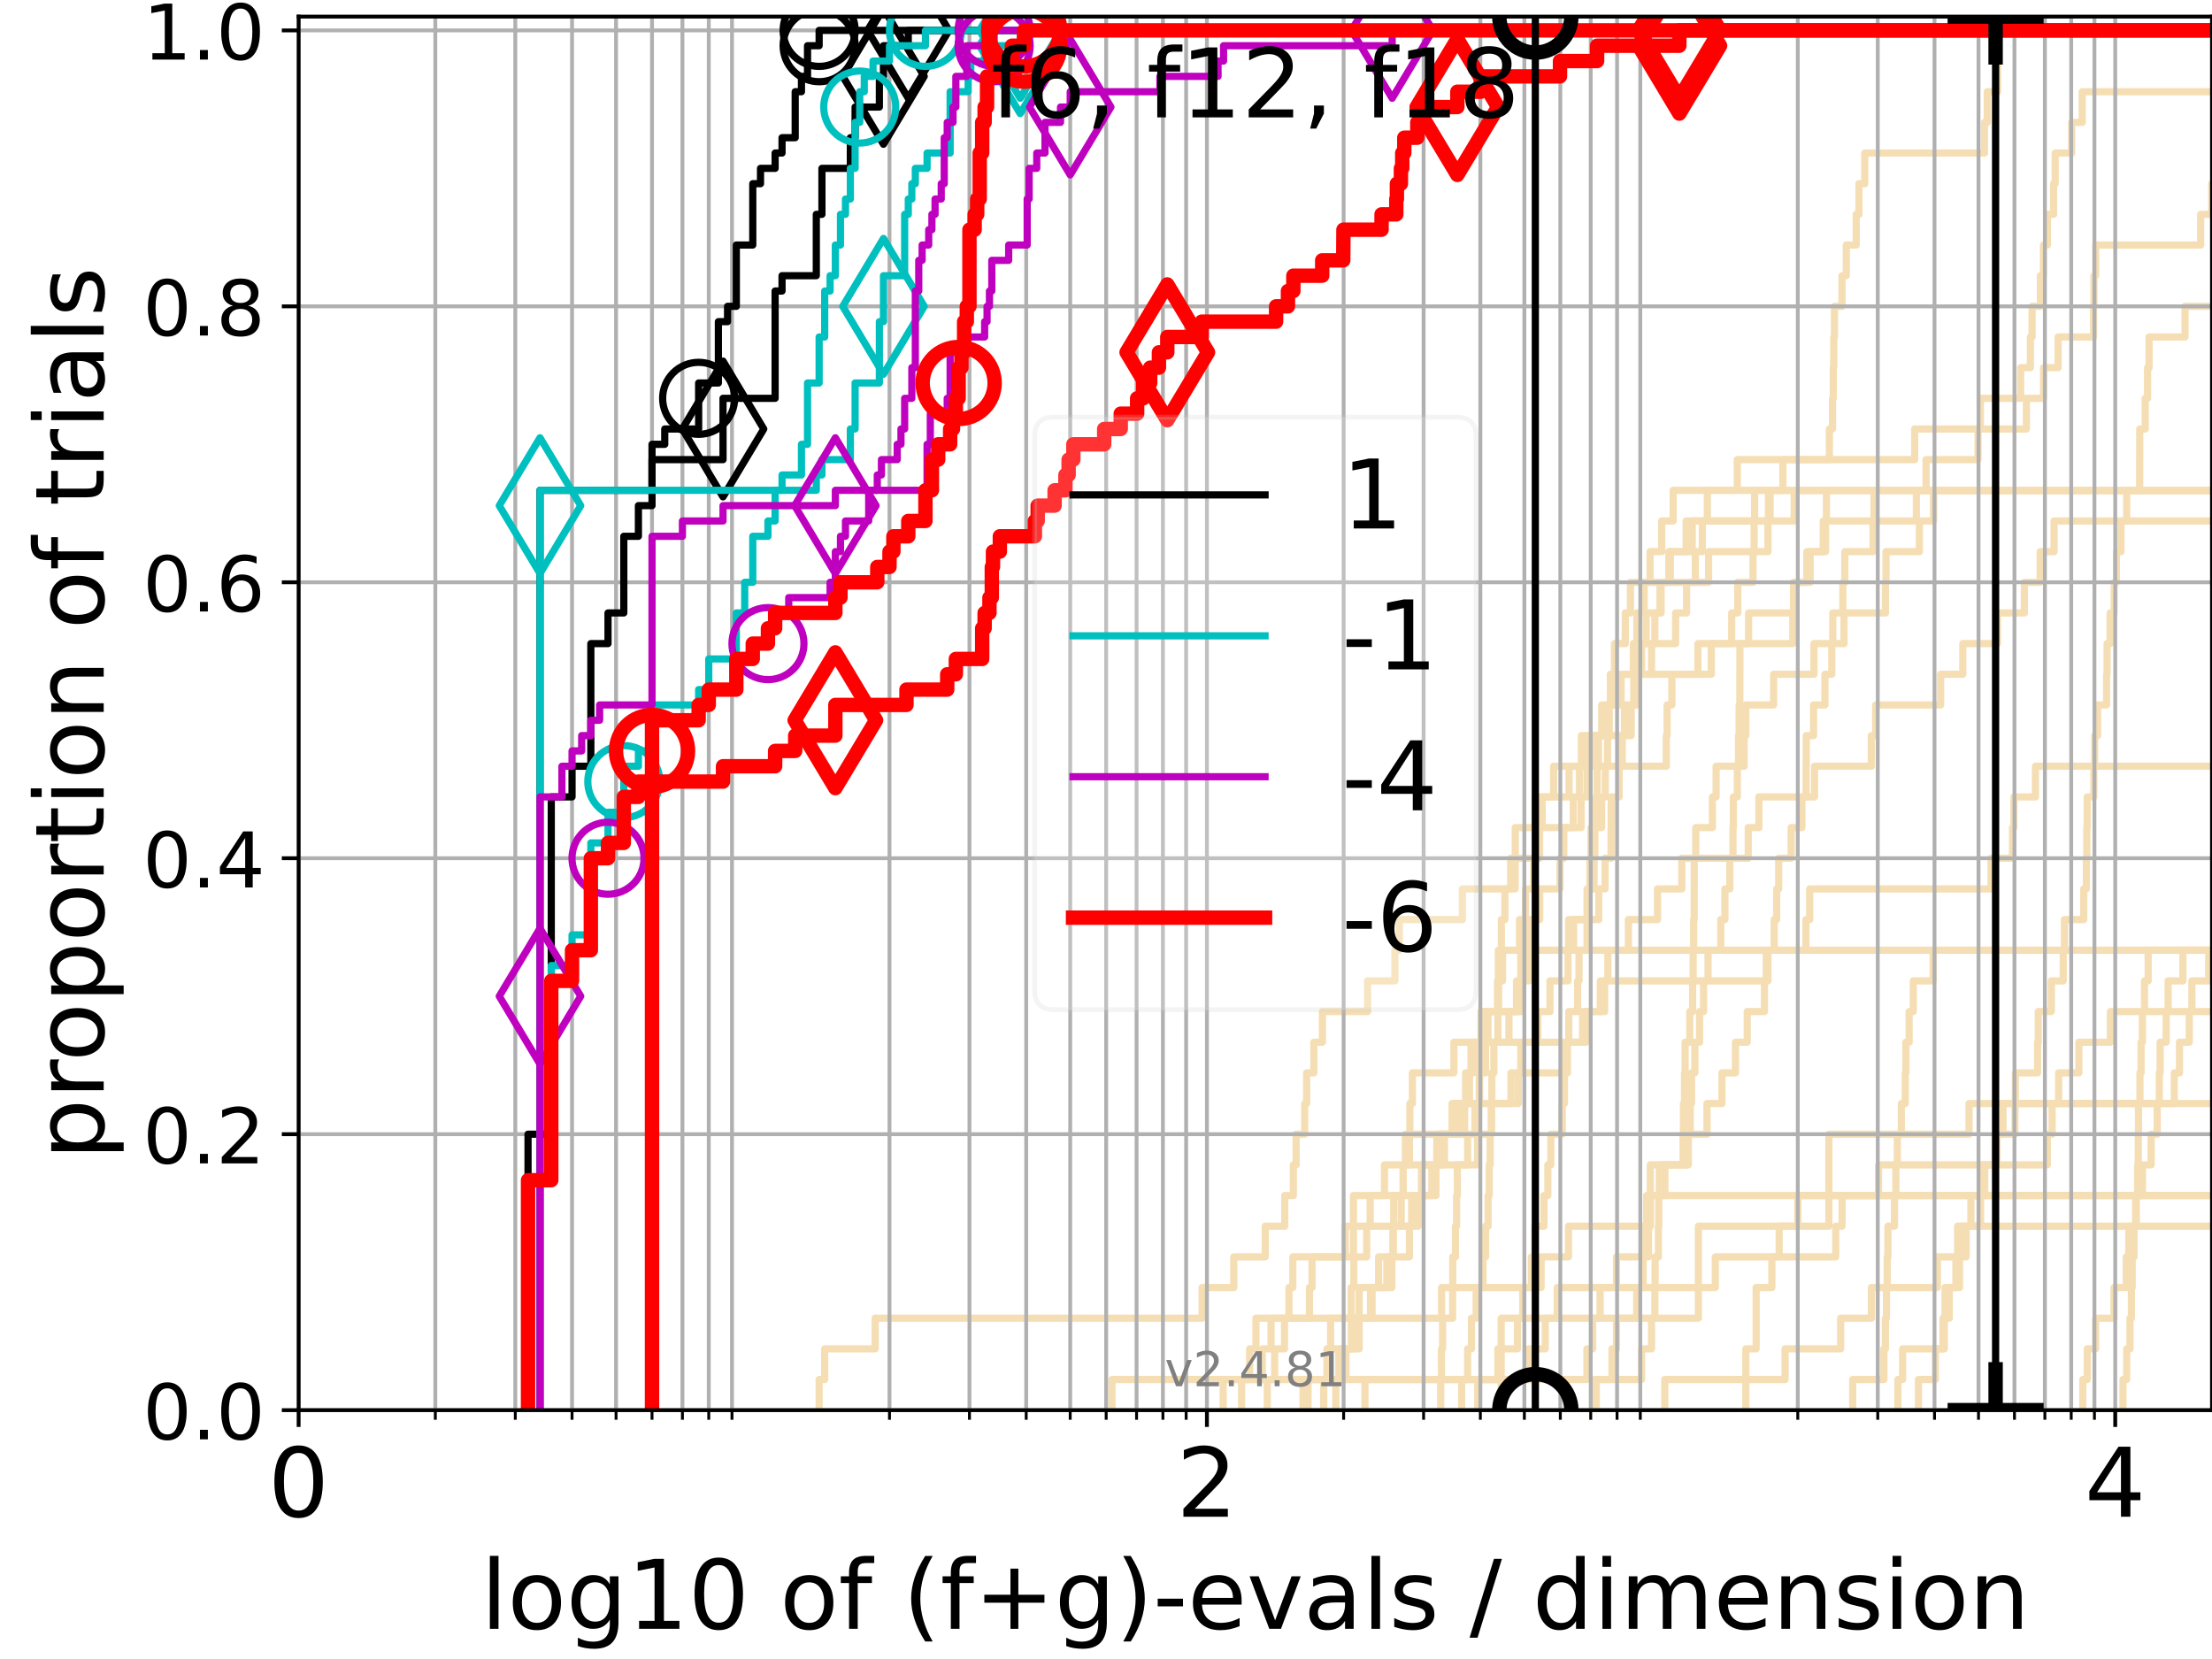 <?xml version="1.0" encoding="utf-8" standalone="no"?>
<!DOCTYPE svg PUBLIC "-//W3C//DTD SVG 1.1//EN"
  "http://www.w3.org/Graphics/SVG/1.1/DTD/svg11.dtd">
<!-- Created with matplotlib (https://matplotlib.org/) -->
<svg height="345.6pt" version="1.1" viewBox="0 0 460.8 345.6" width="460.8pt" xmlns="http://www.w3.org/2000/svg" xmlns:xlink="http://www.w3.org/1999/xlink">
 <defs>
  <style type="text/css">*{stroke-linecap:butt;stroke-linejoin:round;}</style>
 </defs>
 <g id="figure_1">
  <g id="patch_1">
   <path d="M 0 345.6 
L 460.8 345.6 
L 460.8 0 
L 0 0 
z
" style="fill:#ffffff;"/>
  </g>
  <g id="axes_1">
   <g id="patch_2">
    <path d="M 62.208 293.76 
L 460.8 293.76 
L 460.8 3.456 
L 62.208 3.456 
z
" style="fill:#ffffff;"/>
   </g>
   <g id="line2d_1">
    <path clip-path="url(#pc6d83c9529)" d="M 271.448 293.76 
L 271.448 287.373 
L 276.433 287.373 
L 276.433 280.985 
L 277.186 280.985 
L 277.186 274.598 
L 300.305 274.598 
L 300.305 268.211 
L 321.048 268.211 
L 321.048 261.823 
L 326.747 261.823 
L 326.747 255.436 
L 343.024 255.436 
L 343.024 249.049 
L 343.024 249.049 
L 343.024 249.049 
L 460.8 249.049 
" style="fill:none;stroke:#f5deb3;stroke-linecap:square;stroke-width:1.5;"/>
   </g>
   <g id="line2d_2"/>
   <g id="line2d_3">
    <path clip-path="url(#pc6d83c9529)" d="M 170.641 293.76 
L 170.641 287.373 
L 171.798 287.373 
L 171.798 280.985 
L 182.314 280.985 
L 182.314 274.598 
L 250.426 274.598 
L 250.426 268.211 
L 257.023 268.211 
L 257.023 261.823 
L 263.572 261.823 
L 263.572 255.436 
L 267.643 255.436 
L 267.643 249.049 
L 269.431 249.049 
L 269.431 242.661 
L 270.01 242.661 
L 270.01 236.274 
L 271.8 236.274 
L 271.8 229.887 
L 272.198 229.887 
L 272.198 223.499 
L 273.707 223.499 
L 273.707 217.112 
L 275.483 217.112 
L 275.483 210.725 
L 284.889 210.725 
L 284.889 204.337 
L 290.589 204.337 
L 290.589 197.95 
L 291.497 197.95 
L 291.497 191.563 
L 304.644 191.563 
L 304.644 185.175 
L 314.712 185.175 
L 314.712 178.788 
L 319.822 178.788 
L 319.822 172.401 
L 329.381 172.401 
L 329.381 166.013 
L 330.631 166.013 
L 330.631 159.626 
L 332.535 159.626 
L 332.535 153.239 
L 334.832 153.239 
L 334.832 146.851 
L 337.707 146.851 
L 337.707 140.464 
L 344.045 140.464 
L 344.045 134.077 
L 349.057 134.077 
L 349.057 127.69 
L 351.344 127.69 
L 351.344 121.302 
L 355.93 121.302 
L 355.93 114.915 
L 365.415 114.915 
L 365.415 108.528 
L 365.518 108.528 
L 365.518 102.14 
L 365.518 102.14 
L 365.518 102.14 
L 460.8 102.14 
" style="fill:none;stroke:#f5deb3;stroke-linecap:square;stroke-width:1.5;"/>
   </g>
   <g id="line2d_4">
    <path clip-path="url(#pc6d83c9529)" d="M 275.757 293.76 
L 275.757 287.373 
L 276.922 287.373 
L 276.922 280.985 
L 283.142 280.985 
L 283.142 274.598 
L 285.503 274.598 
L 285.503 268.211 
L 288.908 268.211 
L 288.908 261.823 
L 290.239 261.823 
L 290.239 255.436 
L 291.898 255.436 
L 291.898 249.049 
L 292.295 249.049 
L 292.295 242.661 
L 293.611 242.661 
L 293.611 236.274 
L 302.496 236.274 
L 302.496 229.887 
L 308.24 229.887 
L 308.24 223.499 
L 309.458 223.499 
L 309.458 217.112 
L 309.975 217.112 
L 309.975 210.725 
L 315.926 210.725 
L 315.926 204.337 
L 318.511 204.337 
L 318.511 197.95 
L 327.811 197.95 
L 327.811 191.563 
L 330.869 191.563 
L 330.869 185.175 
L 331.212 185.175 
L 331.212 178.788 
L 331.436 178.788 
L 331.436 172.401 
L 332.523 172.401 
L 332.523 166.013 
L 332.705 166.013 
L 332.705 159.626 
L 332.989 159.626 
L 332.989 153.239 
L 335.24 153.239 
L 335.24 146.851 
L 336.232 146.851 
L 336.232 140.464 
L 336.326 140.464 
L 336.326 134.077 
L 338.574 134.077 
L 338.574 127.69 
L 339.653 127.69 
L 339.653 121.302 
L 347.974 121.302 
L 347.974 114.915 
L 352.511 114.915 
L 352.511 108.528 
L 355.665 108.528 
L 355.665 102.14 
L 355.665 102.14 
L 355.665 102.14 
L 460.8 102.14 
" style="fill:none;stroke:#f5deb3;stroke-linecap:square;stroke-width:1.5;"/>
   </g>
   <g id="line2d_5"/>
   <g id="line2d_6"/>
   <g id="line2d_7">
    <path clip-path="url(#pc6d83c9529)" d="M 304.486 293.76 
L 304.486 287.373 
L 305.732 287.373 
L 305.732 280.985 
L 306.535 280.985 
L 306.535 274.598 
L 307.512 274.598 
L 307.512 268.211 
L 308.935 268.211 
L 308.935 261.823 
L 309.478 261.823 
L 309.478 255.436 
L 309.995 255.436 
L 309.995 249.049 
L 310.232 249.049 
L 310.232 242.661 
L 310.428 242.661 
L 310.428 236.274 
L 310.7 236.274 
L 310.7 229.887 
L 310.778 229.887 
L 310.778 223.499 
L 311.202 223.499 
L 311.202 217.112 
L 312.037 217.112 
L 312.037 210.725 
L 312.188 210.725 
L 312.188 204.337 
L 313.003 204.337 
L 313.003 197.95 
L 316.537 197.95 
L 316.537 191.563 
L 317.782 191.563 
L 317.782 185.175 
L 319.494 185.175 
L 319.494 178.788 
L 320.73 178.788 
L 320.73 172.401 
L 321.259 172.401 
L 321.259 166.013 
L 323.65 166.013 
L 323.65 159.626 
L 329.43 159.626 
L 329.43 153.239 
L 333.671 153.239 
L 333.671 146.851 
L 335.485 146.851 
L 335.485 140.464 
L 356.488 140.464 
L 356.488 134.077 
L 364.266 134.077 
L 364.266 127.69 
L 373.933 127.69 
L 373.933 121.302 
L 376.403 121.302 
L 376.403 114.915 
L 379.813 114.915 
L 379.813 108.528 
L 380.475 108.528 
L 380.475 102.14 
L 461.8 102.14 
" style="fill:none;stroke:#f5deb3;stroke-linecap:square;stroke-width:1.5;"/>
   </g>
   <g id="line2d_8">
    <path clip-path="url(#pc6d83c9529)" d="M 442.253 293.76 
L 442.253 287.373 
L 443.033 287.373 
L 443.033 280.985 
L 443.716 280.985 
L 443.716 274.598 
L 444.007 274.598 
L 444.007 268.211 
L 444.174 268.211 
L 444.174 261.823 
L 444.555 261.823 
L 444.555 255.436 
L 445.031 255.436 
L 445.031 249.049 
L 445.302 249.049 
L 445.302 242.661 
L 445.437 242.661 
L 445.437 236.274 
L 445.488 236.274 
L 445.488 229.887 
L 445.791 229.887 
L 445.791 223.499 
L 446.032 223.499 
L 446.032 217.112 
L 446.303 217.112 
L 446.303 210.725 
L 446.746 210.725 
L 446.746 204.337 
L 447.505 204.337 
L 447.505 197.95 
L 461.8 197.95 
" style="fill:none;stroke:#f5deb3;stroke-linecap:square;stroke-width:1.5;"/>
   </g>
   <g id="line2d_9">
    <path clip-path="url(#pc6d83c9529)" d="M 300.129 293.76 
L 300.129 287.373 
L 300.28 287.373 
L 300.28 280.985 
L 300.529 280.985 
L 300.529 274.598 
L 302.615 274.598 
L 302.615 268.211 
L 302.638 268.211 
L 302.638 261.823 
L 303.201 261.823 
L 303.201 255.436 
L 303.434 255.436 
L 303.434 249.049 
L 303.596 249.049 
L 303.596 242.661 
L 305.732 242.661 
L 305.732 236.274 
L 307.259 236.274 
L 307.259 229.887 
L 308.157 229.887 
L 308.157 223.499 
L 308.301 223.499 
L 308.301 217.112 
L 308.975 217.112 
L 308.975 210.725 
L 311.962 210.725 
L 311.962 204.337 
L 312.131 204.337 
L 312.131 197.95 
L 312.764 197.95 
L 312.764 191.563 
L 313.496 191.563 
L 313.496 185.175 
L 315.635 185.175 
L 315.635 178.788 
L 315.652 178.788 
L 315.652 172.401 
L 319.791 172.401 
L 319.791 166.013 
L 326.865 166.013 
L 326.865 159.626 
L 347.119 159.626 
L 347.119 153.239 
L 347.294 153.239 
L 347.294 146.851 
L 348.286 146.851 
L 348.286 140.464 
L 353.708 140.464 
L 353.708 134.077 
L 360.745 134.077 
L 360.745 127.69 
L 362.007 127.69 
L 362.007 121.302 
L 365.184 121.302 
L 365.184 114.915 
L 368.296 114.915 
L 368.296 108.528 
L 368.738 108.528 
L 368.738 102.14 
L 371.411 102.14 
L 371.411 95.753 
L 381.093 95.753 
L 381.093 89.366 
L 381.745 89.366 
L 381.745 82.978 
L 381.907 82.978 
L 381.907 76.591 
L 382.01 76.591 
L 382.01 70.204 
L 382.15 70.204 
L 382.15 63.816 
L 383.72 63.816 
L 383.72 57.429 
L 384.619 57.429 
L 384.619 51.042 
L 386.687 51.042 
L 386.687 44.654 
L 387.251 44.654 
L 387.251 38.267 
L 388.463 38.267 
L 388.463 31.88 
L 413.41 31.88 
L 413.41 25.492 
L 413.983 25.492 
L 413.983 19.105 
L 416.14 19.105 
L 416.14 12.718 
L 416.365 12.718 
L 416.365 6.33 
L 416.365 6.33 
L 416.365 6.33 
L 460.8 6.33 
" style="fill:none;stroke:#f5deb3;stroke-linecap:square;stroke-width:1.5;"/>
   </g>
   <g id="line2d_10">
    <path clip-path="url(#pc6d83c9529)" style="fill:none;stroke:#f5deb3;stroke-linecap:square;stroke-width:1.5;"/>
   </g>
   <g id="line2d_11">
    <path clip-path="url(#pc6d83c9529)" d="M 278.269 293.76 
L 278.269 287.373 
L 280.394 287.373 
L 280.394 280.985 
L 281.515 280.985 
L 281.515 274.598 
L 285.825 274.598 
L 285.825 268.211 
L 287.189 268.211 
L 287.189 261.823 
L 290.175 261.823 
L 290.175 255.436 
L 290.335 255.436 
L 290.335 249.049 
L 292.326 249.049 
L 292.326 242.661 
L 292.779 242.661 
L 292.779 236.274 
L 293.699 236.274 
L 293.699 229.887 
L 294.225 229.887 
L 294.225 223.499 
L 302.874 223.499 
L 302.874 217.112 
L 308.507 217.112 
L 308.507 210.725 
L 316.672 210.725 
L 316.672 204.337 
L 316.806 204.337 
L 316.806 197.95 
L 316.806 197.95 
L 316.806 197.95 
L 460.8 197.95 
" style="fill:none;stroke:#f5deb3;stroke-linecap:square;stroke-width:1.5;"/>
   </g>
   <g id="line2d_12">
    <path clip-path="url(#pc6d83c9529)" d="M 272.495 293.76 
L 272.495 287.373 
L 318.478 287.373 
L 318.478 280.985 
L 321.899 280.985 
L 321.899 274.598 
L 324.395 274.598 
L 324.395 268.211 
L 357.333 268.211 
L 357.333 261.823 
L 382.415 261.823 
L 382.415 255.436 
L 383.736 255.436 
L 383.736 249.049 
L 391.322 249.049 
L 391.322 242.661 
L 415.976 242.661 
L 415.976 236.274 
L 419.751 236.274 
L 419.751 229.887 
L 452.946 229.887 
L 452.946 223.499 
L 454.028 223.499 
L 454.028 217.112 
L 456.062 217.112 
L 456.062 210.725 
L 456.614 210.725 
L 456.614 204.337 
L 460.117 204.337 
L 460.117 197.95 
L 461.8 197.95 
" style="fill:none;stroke:#f5deb3;stroke-linecap:square;stroke-width:1.5;"/>
   </g>
   <g id="line2d_13">
    <path clip-path="url(#pc6d83c9529)" d="M 363.693 293.76 
L 363.693 287.373 
L 363.693 287.373 
L 363.693 280.985 
L 365.839 280.985 
L 365.839 274.598 
L 365.839 274.598 
L 365.839 268.211 
L 369.105 268.211 
L 369.105 261.823 
L 370.632 261.823 
L 370.632 255.436 
L 374.516 255.436 
L 374.516 249.049 
L 374.516 249.049 
L 374.516 249.049 
L 460.8 249.049 
" style="fill:none;stroke:#f5deb3;stroke-linecap:square;stroke-width:1.5;"/>
   </g>
   <g id="line2d_14">
    <path clip-path="url(#pc6d83c9529)" d="M 263.997 293.76 
L 263.997 287.373 
L 278.906 287.373 
L 278.906 280.985 
L 281.712 280.985 
L 281.712 274.598 
L 283.142 274.598 
L 283.142 268.211 
L 289.95 268.211 
L 289.95 261.823 
L 293.611 261.823 
L 293.611 255.436 
L 294.079 255.436 
L 294.079 249.049 
L 299.138 249.049 
L 299.138 242.661 
L 299.928 242.661 
L 299.928 236.274 
L 303.872 236.274 
L 303.872 229.887 
L 305.313 229.887 
L 305.313 223.499 
L 306.427 223.499 
L 306.427 217.112 
L 329.675 217.112 
L 329.675 210.725 
L 334.288 210.725 
L 334.288 204.337 
L 368.291 204.337 
L 368.291 197.95 
L 376.214 197.95 
L 376.214 191.563 
L 376.991 191.563 
L 376.991 185.175 
L 414.775 185.175 
L 414.775 178.788 
L 419.243 178.788 
L 419.243 172.401 
L 419.539 172.401 
L 419.539 166.013 
L 424.024 166.013 
L 424.024 159.626 
L 424.024 159.626 
L 424.024 159.626 
L 460.8 159.626 
" style="fill:none;stroke:#f5deb3;stroke-linecap:square;stroke-width:1.5;"/>
   </g>
   <g id="line2d_15"/>
   <g id="line2d_16">
    <path clip-path="url(#pc6d83c9529)" d="M 395.368 293.76 
L 395.368 287.373 
L 396.353 287.373 
L 396.353 280.985 
L 405.039 280.985 
L 405.039 274.598 
L 405.19 274.598 
L 405.19 268.211 
L 407.455 268.211 
L 407.455 261.823 
L 407.811 261.823 
L 407.811 255.436 
L 412.593 255.436 
L 412.593 249.049 
L 412.667 249.049 
L 412.667 242.661 
L 426.494 242.661 
L 426.494 236.274 
L 427.491 236.274 
L 427.491 229.887 
L 428.854 229.887 
L 428.854 223.499 
L 433.063 223.499 
L 433.063 217.112 
L 439.641 217.112 
L 439.641 210.725 
L 461.8 210.725 
" style="fill:none;stroke:#f5deb3;stroke-linecap:square;stroke-width:1.5;"/>
   </g>
   <g id="line2d_17">
    <path clip-path="url(#pc6d83c9529)" d="M 399.644 293.76 
L 399.644 287.373 
L 403.184 287.373 
L 403.184 280.985 
L 404.761 280.985 
L 404.761 274.598 
L 406.074 274.598 
L 406.074 268.211 
L 408.202 268.211 
L 408.202 261.823 
L 408.319 261.823 
L 408.319 255.436 
L 410.574 255.436 
L 410.574 249.049 
L 413.454 249.049 
L 413.454 242.661 
L 415.632 242.661 
L 415.632 236.274 
L 417.263 236.274 
L 417.263 229.887 
L 419.839 229.887 
L 419.839 223.499 
L 424.473 223.499 
L 424.473 217.112 
L 424.601 217.112 
L 424.601 210.725 
L 427.33 210.725 
L 427.33 204.337 
L 429.808 204.337 
L 429.808 197.95 
L 430.061 197.95 
L 430.061 191.563 
L 434.074 191.563 
L 434.074 185.175 
L 434.63 185.175 
L 434.63 178.788 
L 434.721 178.788 
L 434.721 172.401 
L 434.798 172.401 
L 434.798 166.013 
L 436.186 166.013 
L 436.186 159.626 
L 436.372 159.626 
L 436.372 153.239 
L 436.965 153.239 
L 436.965 146.851 
L 438.836 146.851 
L 438.836 140.464 
L 438.946 140.464 
L 438.946 134.077 
L 439.575 134.077 
L 439.575 127.69 
L 440.418 127.69 
L 440.418 121.302 
L 440.888 121.302 
L 440.888 114.915 
L 441.843 114.915 
L 441.843 108.528 
L 443.028 108.528 
L 443.028 102.14 
L 445.728 102.14 
L 445.728 95.753 
L 445.744 95.753 
L 445.744 89.366 
L 446.887 89.366 
L 446.887 82.978 
L 447.376 82.978 
L 447.376 76.591 
L 447.695 76.591 
L 447.695 70.204 
L 455.182 70.204 
L 455.182 63.816 
L 461.8 63.816 
" style="fill:none;stroke:#f5deb3;stroke-linecap:square;stroke-width:1.5;"/>
   </g>
   <g id="line2d_18">
    <path clip-path="url(#pc6d83c9529)" d="M 231.65 293.76 
L 231.65 287.373 
L 260.329 287.373 
L 260.329 280.985 
L 261.631 280.985 
L 261.631 274.598 
L 268.52 274.598 
L 268.52 268.211 
L 269.325 268.211 
L 269.325 261.823 
L 281.948 261.823 
L 281.948 255.436 
L 285.431 255.436 
L 285.431 249.049 
L 288.41 249.049 
L 288.41 242.661 
L 299.318 242.661 
L 299.318 236.274 
L 302.709 236.274 
L 302.709 229.887 
L 316.284 229.887 
L 316.284 223.499 
L 316.806 223.499 
L 316.806 217.112 
L 320.363 217.112 
L 320.363 210.725 
L 322.893 210.725 
L 322.893 204.337 
L 326.655 204.337 
L 326.655 197.95 
L 326.773 197.95 
L 326.773 191.563 
L 333.056 191.563 
L 333.056 185.175 
L 334.365 185.175 
L 334.365 178.788 
L 335.623 178.788 
L 335.623 172.401 
L 335.644 172.401 
L 335.644 166.013 
L 337.293 166.013 
L 337.293 159.626 
L 337.948 159.626 
L 337.948 153.239 
L 339.806 153.239 
L 339.806 146.851 
L 340.338 146.851 
L 340.338 140.464 
L 341.976 140.464 
L 341.976 134.077 
L 342.909 134.077 
L 342.909 127.69 
L 345.818 127.69 
L 345.818 121.302 
L 347.644 121.302 
L 347.644 114.915 
L 351.257 114.915 
L 351.257 108.528 
L 368.391 108.528 
L 368.391 102.14 
L 368.391 102.14 
L 368.391 102.14 
L 460.8 102.14 
" style="fill:none;stroke:#f5deb3;stroke-linecap:square;stroke-width:1.5;"/>
   </g>
   <g id="line2d_19">
    <path clip-path="url(#pc6d83c9529)" d="M 433.886 293.76 
L 433.886 291.631 
L 433.886 291.631 
L 433.886 289.502 
L 433.886 289.502 
L 433.886 287.373 
L 434.817 287.373 
L 434.817 285.244 
L 434.817 285.244 
L 434.817 283.114 
L 434.817 283.114 
L 434.817 280.985 
L 436.556 280.985 
L 436.556 278.856 
L 436.556 278.856 
L 436.556 276.727 
L 436.556 276.727 
L 436.556 274.598 
L 440.39 274.598 
L 440.39 272.469 
L 440.39 272.469 
L 440.39 270.34 
L 440.39 270.34 
L 440.39 268.211 
L 442.939 268.211 
L 442.939 266.082 
L 442.939 266.082 
L 442.939 263.952 
L 442.939 263.952 
L 442.939 261.823 
L 443.469 261.823 
L 443.469 259.694 
L 443.469 259.694 
L 443.469 257.565 
L 443.469 257.565 
L 443.469 255.436 
L 444.892 255.436 
L 444.892 253.307 
L 444.892 253.307 
L 444.892 251.178 
L 444.892 251.178 
L 444.892 249.049 
L 446.317 249.049 
L 446.317 246.92 
L 446.317 246.92 
L 446.317 244.79 
L 446.317 244.79 
L 446.317 242.661 
L 448.124 242.661 
L 448.124 240.532 
L 448.124 240.532 
L 448.124 238.403 
L 448.124 238.403 
L 448.124 236.274 
L 449.385 236.274 
L 449.385 234.145 
L 449.385 234.145 
L 449.385 232.016 
L 449.385 232.016 
L 449.385 229.887 
L 449.821 229.887 
L 449.821 227.758 
L 449.821 227.758 
L 449.821 225.629 
L 449.821 225.629 
L 449.821 223.499 
L 449.995 223.499 
L 449.995 221.37 
L 449.995 221.37 
L 449.995 219.241 
L 449.995 219.241 
L 449.995 217.112 
L 451.257 217.112 
L 451.257 214.983 
L 451.257 214.983 
L 451.257 212.854 
L 451.257 212.854 
L 451.257 210.725 
L 451.656 210.725 
L 451.656 208.596 
L 451.656 208.596 
L 451.656 206.467 
L 451.656 206.467 
L 451.656 204.337 
L 454.742 204.337 
L 454.742 202.208 
L 454.742 202.208 
L 454.742 200.079 
L 454.742 200.079 
L 454.742 197.95 
L 454.742 197.95 
L 454.742 197.95 
L 460.8 197.95 
" style="fill:none;stroke:#f5deb3;stroke-linecap:square;stroke-width:1.5;"/>
   </g>
   <g id="line2d_20">
    <path clip-path="url(#pc6d83c9529)" d="M 258.64 293.76 
L 258.64 287.373 
L 265.541 287.373 
L 265.541 280.985 
L 267.588 280.985 
L 267.588 274.598 
L 281.476 274.598 
L 281.476 268.211 
L 282.026 268.211 
L 282.026 261.823 
L 284.707 261.823 
L 284.707 255.436 
L 295.425 255.436 
L 295.425 249.049 
L 296.123 249.049 
L 296.123 242.661 
L 307.804 242.661 
L 307.804 236.274 
L 310.681 236.274 
L 310.681 229.887 
L 314.764 229.887 
L 314.764 223.499 
L 326.536 223.499 
L 326.536 217.112 
L 330.415 217.112 
L 330.415 210.725 
L 333.371 210.725 
L 333.371 204.337 
L 334.95 204.337 
L 334.95 197.95 
L 339.219 197.95 
L 339.219 191.563 
L 345.286 191.563 
L 345.286 185.175 
L 350.357 185.175 
L 350.357 178.788 
L 364.187 178.788 
L 364.187 172.401 
L 366.413 172.401 
L 366.413 166.013 
L 378 166.013 
L 378 159.626 
L 389.824 159.626 
L 389.824 153.239 
L 390.739 153.239 
L 390.739 146.851 
L 404.272 146.851 
L 404.272 140.464 
L 408.879 140.464 
L 408.879 134.077 
L 416.088 134.077 
L 416.088 127.69 
L 421.716 127.69 
L 421.716 121.302 
L 425.001 121.302 
L 425.001 114.915 
L 427.905 114.915 
L 427.905 108.528 
L 427.905 108.528 
L 427.905 108.528 
L 460.8 108.528 
" style="fill:none;stroke:#f5deb3;stroke-linecap:square;stroke-width:1.5;"/>
   </g>
   <g id="line2d_21"/>
   <g id="line2d_22">
    <path clip-path="url(#pc6d83c9529)" d="M 254.814 293.76 
L 254.814 287.373 
L 262.956 287.373 
L 262.956 280.985 
L 264.777 280.985 
L 264.777 274.598 
L 272.789 274.598 
L 272.789 268.211 
L 273.323 268.211 
L 273.323 261.823 
L 280.231 261.823 
L 280.231 255.436 
L 281.948 255.436 
L 281.948 249.049 
L 298.28 249.049 
L 298.28 242.661 
L 300.901 242.661 
L 300.901 236.274 
L 305.114 236.274 
L 305.114 229.887 
L 306.103 229.887 
L 306.103 223.499 
L 306.877 223.499 
L 306.877 217.112 
L 314.34 217.112 
L 314.34 210.725 
L 316.856 210.725 
L 316.856 204.337 
L 317.569 204.337 
L 317.569 197.95 
L 318.543 197.95 
L 318.543 191.563 
L 320.745 191.563 
L 320.745 185.175 
L 324.975 185.175 
L 324.975 178.788 
L 325.763 178.788 
L 325.763 172.401 
L 327.746 172.401 
L 327.746 166.013 
L 329.047 166.013 
L 329.047 159.626 
L 330.869 159.626 
L 330.869 153.239 
L 338.406 153.239 
L 338.406 146.851 
L 341.299 146.851 
L 341.299 140.464 
L 341.584 140.464 
L 341.584 134.077 
L 344.738 134.077 
L 344.738 127.69 
L 346.032 127.69 
L 346.032 121.302 
L 353.172 121.302 
L 353.172 114.915 
L 354.625 114.915 
L 354.625 108.528 
L 373.761 108.528 
L 373.761 102.14 
L 373.761 102.14 
L 373.761 102.14 
L 460.8 102.14 
" style="fill:none;stroke:#f5deb3;stroke-linecap:square;stroke-width:1.5;"/>
   </g>
   <g id="line2d_23">
    <path clip-path="url(#pc6d83c9529)" d="M 385.953 293.76 
L 385.953 287.373 
L 392.452 287.373 
L 392.452 280.985 
L 392.765 280.985 
L 392.765 274.598 
L 392.985 274.598 
L 392.985 268.211 
L 393.137 268.211 
L 393.137 261.823 
L 393.286 261.823 
L 393.286 255.436 
L 394.647 255.436 
L 394.647 249.049 
L 394.948 249.049 
L 394.948 242.661 
L 395.247 242.661 
L 395.247 236.274 
L 396.082 236.274 
L 396.082 229.887 
L 396.897 229.887 
L 396.897 223.499 
L 397.033 223.499 
L 397.033 217.112 
L 397.707 217.112 
L 397.707 210.725 
L 398.569 210.725 
L 398.569 204.337 
L 402.705 204.337 
L 402.705 197.95 
L 402.705 197.95 
L 402.705 197.95 
L 460.8 197.95 
" style="fill:none;stroke:#f5deb3;stroke-linecap:square;stroke-width:1.5;"/>
   </g>
   <g id="line2d_24">
    <path clip-path="url(#pc6d83c9529)" d="M 332.179 293.76 
L 332.179 287.373 
L 335.813 287.373 
L 335.813 280.985 
L 336.75 280.985 
L 336.75 274.598 
L 340.947 274.598 
L 340.947 268.211 
L 342.301 268.211 
L 342.301 261.823 
L 343.42 261.823 
L 343.42 255.436 
L 343.829 255.436 
L 343.829 249.049 
L 346.83 249.049 
L 346.83 242.661 
L 351.358 242.661 
L 351.358 236.274 
L 352.109 236.274 
L 352.109 229.887 
L 352.377 229.887 
L 352.377 223.499 
L 353.076 223.499 
L 353.076 217.112 
L 354.061 217.112 
L 354.061 210.725 
L 354.89 210.725 
L 354.89 204.337 
L 355.82 204.337 
L 355.82 197.95 
L 358.466 197.95 
L 358.466 191.563 
L 359.331 191.563 
L 359.331 185.175 
L 360.359 185.175 
L 360.359 178.788 
L 361.009 178.788 
L 361.009 172.401 
L 361.083 172.401 
L 361.083 166.013 
L 361.917 166.013 
L 361.917 159.626 
L 362.157 159.626 
L 362.157 153.239 
L 362.29 153.239 
L 362.29 146.851 
L 362.439 146.851 
L 362.439 140.464 
L 362.45 140.464 
L 362.45 134.077 
L 373.476 134.077 
L 373.476 127.69 
L 373.615 127.69 
L 373.615 121.302 
L 377.084 121.302 
L 377.084 114.915 
L 380.287 114.915 
L 380.287 108.528 
L 399.214 108.528 
L 399.214 102.14 
L 401.233 102.14 
L 401.233 95.753 
L 412.058 95.753 
L 412.058 89.366 
L 412.546 89.366 
L 412.546 82.978 
L 420.936 82.978 
L 420.936 76.591 
L 422.97 76.591 
L 422.97 70.204 
L 423.32 70.204 
L 423.32 63.816 
L 425.051 63.816 
L 425.051 57.429 
L 425.675 57.429 
L 425.675 51.042 
L 426.518 51.042 
L 426.518 44.654 
L 427.794 44.654 
L 427.794 38.267 
L 428.127 38.267 
L 428.127 31.88 
L 431.581 31.88 
L 431.581 25.492 
L 433.761 25.492 
L 433.761 19.105 
L 461.8 19.105 
" style="fill:none;stroke:#f5deb3;stroke-linecap:square;stroke-width:1.5;"/>
   </g>
   <g id="line2d_25">
    <path clip-path="url(#pc6d83c9529)" style="fill:none;stroke:#f5deb3;stroke-linecap:square;stroke-width:1.5;"/>
   </g>
   <g id="line2d_26">
    <path clip-path="url(#pc6d83c9529)" d="M 332.535 293.76 
L 332.535 287.373 
L 341.976 287.373 
L 341.976 280.985 
L 344.045 280.985 
L 344.045 274.598 
L 344.738 274.598 
L 344.738 268.211 
L 344.789 268.211 
L 344.789 261.823 
L 345.478 261.823 
L 345.478 255.436 
L 345.553 255.436 
L 345.553 249.049 
L 345.661 249.049 
L 345.661 242.661 
L 350.615 242.661 
L 350.615 236.274 
L 350.696 236.274 
L 350.696 229.887 
L 350.915 229.887 
L 350.915 223.499 
L 351.039 223.499 
L 351.039 217.112 
L 352.003 217.112 
L 352.003 210.725 
L 352.609 210.725 
L 352.609 204.337 
L 352.714 204.337 
L 352.714 197.95 
L 352.819 197.95 
L 352.819 191.563 
L 352.93 191.563 
L 352.93 185.175 
L 352.944 185.175 
L 352.944 178.788 
L 353.262 178.788 
L 353.262 172.401 
L 356.723 172.401 
L 356.723 166.013 
L 357.501 166.013 
L 357.501 159.626 
L 363.333 159.626 
L 363.333 153.239 
L 363.693 153.239 
L 363.693 146.851 
L 369.483 146.851 
L 369.483 140.464 
L 377.883 140.464 
L 377.883 134.077 
L 384.144 134.077 
L 384.144 127.69 
L 392.78 127.69 
L 392.78 121.302 
L 392.893 121.302 
L 392.893 114.915 
L 399.835 114.915 
L 399.835 108.528 
L 402.79 108.528 
L 402.79 102.14 
L 402.79 102.14 
L 402.79 102.14 
L 460.8 102.14 
" style="fill:none;stroke:#f5deb3;stroke-linecap:square;stroke-width:1.5;"/>
   </g>
   <g id="line2d_27">
    <path clip-path="url(#pc6d83c9529)" d="M 284.34 293.76 
L 284.34 287.373 
L 330.583 287.373 
L 330.583 280.985 
L 331.774 280.985 
L 331.774 274.598 
L 333.326 274.598 
L 333.326 268.211 
L 336.74 268.211 
L 336.74 261.823 
L 342.82 261.823 
L 342.82 255.436 
L 343.507 255.436 
L 343.507 249.049 
L 343.795 249.049 
L 343.795 242.661 
L 351.703 242.661 
L 351.703 236.274 
L 355.6 236.274 
L 355.6 229.887 
L 358.714 229.887 
L 358.714 223.499 
L 361.53 223.499 
L 361.53 217.112 
L 363.981 217.112 
L 363.981 210.725 
L 367.563 210.725 
L 367.563 204.337 
L 367.941 204.337 
L 367.941 197.95 
L 369.599 197.95 
L 369.599 191.563 
L 370.11 191.563 
L 370.11 185.175 
L 370.537 185.175 
L 370.537 178.788 
L 373.133 178.788 
L 373.133 172.401 
L 375.374 172.401 
L 375.374 166.013 
L 376.246 166.013 
L 376.246 159.626 
L 376.273 159.626 
L 376.273 153.239 
L 377.796 153.239 
L 377.796 146.851 
L 380.169 146.851 
L 380.169 140.464 
L 381.597 140.464 
L 381.597 134.077 
L 381.804 134.077 
L 381.804 127.69 
L 383.9 127.69 
L 383.9 121.302 
L 384.316 121.302 
L 384.316 114.915 
L 390.19 114.915 
L 390.19 108.528 
L 390.383 108.528 
L 390.383 102.14 
L 390.383 102.14 
L 390.383 102.14 
L 460.8 102.14 
" style="fill:none;stroke:#f5deb3;stroke-linecap:square;stroke-width:1.5;"/>
   </g>
   <g id="line2d_28">
    <path clip-path="url(#pc6d83c9529)" d="M 307.846 293.76 
L 307.846 287.373 
L 312.037 287.373 
L 312.037 280.985 
L 316.114 280.985 
L 316.114 274.598 
L 317.222 274.598 
L 317.222 268.211 
L 319.021 268.211 
L 319.021 261.823 
L 319.729 261.823 
L 319.729 255.436 
L 321.632 255.436 
L 321.632 249.049 
L 322.443 249.049 
L 322.443 242.661 
L 323.065 242.661 
L 323.065 236.274 
L 325.452 236.274 
L 325.452 229.887 
L 325.897 229.887 
L 325.897 223.499 
L 325.964 223.499 
L 325.964 217.112 
L 326.813 217.112 
L 326.813 210.725 
L 328.647 210.725 
L 328.647 204.337 
L 328.935 204.337 
L 328.935 197.95 
L 330.607 197.95 
L 330.607 191.563 
L 330.619 191.563 
L 330.619 185.175 
L 332.075 185.175 
L 332.075 178.788 
L 332.237 178.788 
L 332.237 172.401 
L 333.638 172.401 
L 333.638 166.013 
L 334.419 166.013 
L 334.419 159.626 
L 334.886 159.626 
L 334.886 153.239 
L 335.036 153.239 
L 335.036 146.851 
L 335.527 146.851 
L 335.527 140.464 
L 340.263 140.464 
L 340.263 134.077 
L 340.985 134.077 
L 340.985 127.69 
L 342.508 127.69 
L 342.508 121.302 
L 343.734 121.302 
L 343.734 114.915 
L 346.163 114.915 
L 346.163 108.528 
L 348.55 108.528 
L 348.55 102.14 
L 361.906 102.14 
L 361.906 95.753 
L 398.861 95.753 
L 398.861 89.366 
L 422.137 89.366 
L 422.137 82.978 
L 425.704 82.978 
L 425.704 76.591 
L 428.736 76.591 
L 428.736 70.204 
L 436.118 70.204 
L 436.118 63.816 
L 436.21 63.816 
L 436.21 57.429 
L 436.571 57.429 
L 436.571 51.042 
L 458.434 51.042 
L 458.434 44.654 
L 460.745 44.654 
L 460.745 38.267 
L 461.8 38.267 
" style="fill:none;stroke:#f5deb3;stroke-linecap:square;stroke-width:1.5;"/>
   </g>
   <g id="line2d_29">
    <path clip-path="url(#pc6d83c9529)" d="M 312.727 293.76 
L 312.727 287.373 
L 312.727 287.373 
L 312.727 280.985 
L 312.727 280.985 
L 312.727 274.598 
L 353.803 274.598 
L 353.803 268.211 
L 353.803 268.211 
L 353.803 261.823 
L 353.803 261.823 
L 353.803 255.436 
L 380.994 255.436 
L 380.994 249.049 
L 380.994 249.049 
L 380.994 242.661 
L 380.994 242.661 
L 380.994 236.274 
L 410.187 236.274 
L 410.187 229.887 
L 410.187 229.887 
L 410.187 229.887 
L 460.8 229.887 
" style="fill:none;stroke:#f5deb3;stroke-linecap:square;stroke-width:1.5;"/>
   </g>
   <g id="line2d_30">
    <path clip-path="url(#pc6d83c9529)" d="M 346.805 293.76 
L 346.805 287.373 
L 371.865 287.373 
L 371.865 280.985 
L 383.446 280.985 
L 383.446 274.598 
L 389.852 274.598 
L 389.852 268.211 
L 403.597 268.211 
L 403.597 261.823 
L 409.578 261.823 
L 409.578 255.436 
L 409.578 255.436 
L 409.578 255.436 
L 460.8 255.436 
" style="fill:none;stroke:#f5deb3;stroke-linecap:square;stroke-width:1.5;"/>
   </g>
   <g id="matplotlib.axis_1">
    <g id="xtick_1">
     <g id="line2d_31">
      <path clip-path="url(#pc6d83c9529)" d="M 62.208 293.76 
L 62.208 3.456 
" style="fill:none;stroke:#b0b0b0;stroke-linecap:square;stroke-width:0.8;"/>
     </g>
     <g id="line2d_32">
      <defs>
       <path d="M 0 0 
L 0 3.5 
" id="mb89f0cfa25" style="stroke:#000000;stroke-width:0.8;"/>
      </defs>
      <g>
       <use style="stroke:#000000;stroke-width:0.8;" x="62.208" xlink:href="#mb89f0cfa25" y="293.76"/>
      </g>
     </g>
     <g id="text_1">
      <!-- 0 -->
      <g transform="translate(55.846 315.957)scale(0.2 -0.2)">
       <defs>
        <path d="M 31.781 66.406 
Q 24.172 66.406 20.328 58.906 
Q 16.5 51.422 16.5 36.375 
Q 16.5 21.391 20.328 13.891 
Q 24.172 6.391 31.781 6.391 
Q 39.453 6.391 43.281 13.891 
Q 47.125 21.391 47.125 36.375 
Q 47.125 51.422 43.281 58.906 
Q 39.453 66.406 31.781 66.406 
z
M 31.781 74.219 
Q 44.047 74.219 50.516 64.516 
Q 56.984 54.828 56.984 36.375 
Q 56.984 17.969 50.516 8.266 
Q 44.047 -1.422 31.781 -1.422 
Q 19.531 -1.422 13.062 8.266 
Q 6.594 17.969 6.594 36.375 
Q 6.594 54.828 13.062 64.516 
Q 19.531 74.219 31.781 74.219 
z
" id="DejaVuSans-48"/>
       </defs>
       <use xlink:href="#DejaVuSans-48"/>
      </g>
     </g>
    </g>
    <g id="xtick_2">
     <g id="line2d_33">
      <path clip-path="url(#pc6d83c9529)" d="M 251.424 293.76 
L 251.424 3.456 
" style="fill:none;stroke:#b0b0b0;stroke-linecap:square;stroke-width:0.8;"/>
     </g>
     <g id="line2d_34">
      <g>
       <use style="stroke:#000000;stroke-width:0.8;" x="251.424" xlink:href="#mb89f0cfa25" y="293.76"/>
      </g>
     </g>
     <g id="text_2">
      <!-- 2 -->
      <g transform="translate(245.062 315.957)scale(0.2 -0.2)">
       <defs>
        <path d="M 19.188 8.297 
L 53.609 8.297 
L 53.609 0 
L 7.328 0 
L 7.328 8.297 
Q 12.938 14.109 22.625 23.891 
Q 32.328 33.688 34.812 36.531 
Q 39.547 41.844 41.422 45.531 
Q 43.312 49.219 43.312 52.781 
Q 43.312 58.594 39.234 62.25 
Q 35.156 65.922 28.609 65.922 
Q 23.969 65.922 18.812 64.312 
Q 13.672 62.703 7.812 59.422 
L 7.812 69.391 
Q 13.766 71.781 18.938 73 
Q 24.125 74.219 28.422 74.219 
Q 39.75 74.219 46.484 68.547 
Q 53.219 62.891 53.219 53.422 
Q 53.219 48.922 51.531 44.891 
Q 49.859 40.875 45.406 35.406 
Q 44.188 33.984 37.641 27.219 
Q 31.109 20.453 19.188 8.297 
z
" id="DejaVuSans-50"/>
       </defs>
       <use xlink:href="#DejaVuSans-50"/>
      </g>
     </g>
    </g>
    <g id="xtick_3">
     <g id="line2d_35">
      <path clip-path="url(#pc6d83c9529)" d="M 440.64 293.76 
L 440.64 3.456 
" style="fill:none;stroke:#b0b0b0;stroke-linecap:square;stroke-width:0.8;"/>
     </g>
     <g id="line2d_36">
      <g>
       <use style="stroke:#000000;stroke-width:0.8;" x="440.64" xlink:href="#mb89f0cfa25" y="293.76"/>
      </g>
     </g>
     <g id="text_3">
      <!-- 4 -->
      <g transform="translate(434.278 315.957)scale(0.2 -0.2)">
       <defs>
        <path d="M 37.797 64.312 
L 12.891 25.391 
L 37.797 25.391 
z
M 35.203 72.906 
L 47.609 72.906 
L 47.609 25.391 
L 58.016 25.391 
L 58.016 17.188 
L 47.609 17.188 
L 47.609 0 
L 37.797 0 
L 37.797 17.188 
L 4.891 17.188 
L 4.891 26.703 
z
" id="DejaVuSans-52"/>
       </defs>
       <use xlink:href="#DejaVuSans-52"/>
      </g>
     </g>
    </g>
    <g id="xtick_4">
     <g id="line2d_37">
      <path clip-path="url(#pc6d83c9529)" d="M 90.688 293.76 
L 90.688 3.456 
" style="fill:none;stroke:#b0b0b0;stroke-linecap:square;stroke-width:0.8;"/>
     </g>
     <g id="line2d_38">
      <defs>
       <path d="M 0 0 
L 0 2 
" id="m0ce1341a3d" style="stroke:#000000;stroke-width:0.6;"/>
      </defs>
      <g>
       <use style="stroke:#000000;stroke-width:0.6;" x="90.688" xlink:href="#m0ce1341a3d" y="293.76"/>
      </g>
     </g>
    </g>
    <g id="xtick_5">
     <g id="line2d_39">
      <path clip-path="url(#pc6d83c9529)" d="M 107.347 293.76 
L 107.347 3.456 
" style="fill:none;stroke:#b0b0b0;stroke-linecap:square;stroke-width:0.8;"/>
     </g>
     <g id="line2d_40">
      <g>
       <use style="stroke:#000000;stroke-width:0.6;" x="107.347" xlink:href="#m0ce1341a3d" y="293.76"/>
      </g>
     </g>
    </g>
    <g id="xtick_6">
     <g id="line2d_41">
      <path clip-path="url(#pc6d83c9529)" d="M 119.168 293.76 
L 119.168 3.456 
" style="fill:none;stroke:#b0b0b0;stroke-linecap:square;stroke-width:0.8;"/>
     </g>
     <g id="line2d_42">
      <g>
       <use style="stroke:#000000;stroke-width:0.6;" x="119.168" xlink:href="#m0ce1341a3d" y="293.76"/>
      </g>
     </g>
    </g>
    <g id="xtick_7">
     <g id="line2d_43">
      <path clip-path="url(#pc6d83c9529)" d="M 128.336 293.76 
L 128.336 3.456 
" style="fill:none;stroke:#b0b0b0;stroke-linecap:square;stroke-width:0.8;"/>
     </g>
     <g id="line2d_44">
      <g>
       <use style="stroke:#000000;stroke-width:0.6;" x="128.336" xlink:href="#m0ce1341a3d" y="293.76"/>
      </g>
     </g>
    </g>
    <g id="xtick_8">
     <g id="line2d_45">
      <path clip-path="url(#pc6d83c9529)" d="M 135.827 293.76 
L 135.827 3.456 
" style="fill:none;stroke:#b0b0b0;stroke-linecap:square;stroke-width:0.8;"/>
     </g>
     <g id="line2d_46">
      <g>
       <use style="stroke:#000000;stroke-width:0.6;" x="135.827" xlink:href="#m0ce1341a3d" y="293.76"/>
      </g>
     </g>
    </g>
    <g id="xtick_9">
     <g id="line2d_47">
      <path clip-path="url(#pc6d83c9529)" d="M 142.161 293.76 
L 142.161 3.456 
" style="fill:none;stroke:#b0b0b0;stroke-linecap:square;stroke-width:0.8;"/>
     </g>
     <g id="line2d_48">
      <g>
       <use style="stroke:#000000;stroke-width:0.6;" x="142.161" xlink:href="#m0ce1341a3d" y="293.76"/>
      </g>
     </g>
    </g>
    <g id="xtick_10">
     <g id="line2d_49">
      <path clip-path="url(#pc6d83c9529)" d="M 147.648 293.76 
L 147.648 3.456 
" style="fill:none;stroke:#b0b0b0;stroke-linecap:square;stroke-width:0.8;"/>
     </g>
     <g id="line2d_50">
      <g>
       <use style="stroke:#000000;stroke-width:0.6;" x="147.648" xlink:href="#m0ce1341a3d" y="293.76"/>
      </g>
     </g>
    </g>
    <g id="xtick_11">
     <g id="line2d_51">
      <path clip-path="url(#pc6d83c9529)" d="M 152.487 293.76 
L 152.487 3.456 
" style="fill:none;stroke:#b0b0b0;stroke-linecap:square;stroke-width:0.8;"/>
     </g>
     <g id="line2d_52">
      <g>
       <use style="stroke:#000000;stroke-width:0.6;" x="152.487" xlink:href="#m0ce1341a3d" y="293.76"/>
      </g>
     </g>
    </g>
    <g id="xtick_12">
     <g id="line2d_53">
      <path clip-path="url(#pc6d83c9529)" d="M 185.296 293.76 
L 185.296 3.456 
" style="fill:none;stroke:#b0b0b0;stroke-linecap:square;stroke-width:0.8;"/>
     </g>
     <g id="line2d_54">
      <g>
       <use style="stroke:#000000;stroke-width:0.6;" x="185.296" xlink:href="#m0ce1341a3d" y="293.76"/>
      </g>
     </g>
    </g>
    <g id="xtick_13">
     <g id="line2d_55">
      <path clip-path="url(#pc6d83c9529)" d="M 201.956 293.76 
L 201.956 3.456 
" style="fill:none;stroke:#b0b0b0;stroke-linecap:square;stroke-width:0.8;"/>
     </g>
     <g id="line2d_56">
      <g>
       <use style="stroke:#000000;stroke-width:0.6;" x="201.956" xlink:href="#m0ce1341a3d" y="293.76"/>
      </g>
     </g>
    </g>
    <g id="xtick_14">
     <g id="line2d_57">
      <path clip-path="url(#pc6d83c9529)" d="M 213.776 293.76 
L 213.776 3.456 
" style="fill:none;stroke:#b0b0b0;stroke-linecap:square;stroke-width:0.8;"/>
     </g>
     <g id="line2d_58">
      <g>
       <use style="stroke:#000000;stroke-width:0.6;" x="213.776" xlink:href="#m0ce1341a3d" y="293.76"/>
      </g>
     </g>
    </g>
    <g id="xtick_15">
     <g id="line2d_59">
      <path clip-path="url(#pc6d83c9529)" d="M 222.944 293.76 
L 222.944 3.456 
" style="fill:none;stroke:#b0b0b0;stroke-linecap:square;stroke-width:0.8;"/>
     </g>
     <g id="line2d_60">
      <g>
       <use style="stroke:#000000;stroke-width:0.6;" x="222.944" xlink:href="#m0ce1341a3d" y="293.76"/>
      </g>
     </g>
    </g>
    <g id="xtick_16">
     <g id="line2d_61">
      <path clip-path="url(#pc6d83c9529)" d="M 230.435 293.76 
L 230.435 3.456 
" style="fill:none;stroke:#b0b0b0;stroke-linecap:square;stroke-width:0.8;"/>
     </g>
     <g id="line2d_62">
      <g>
       <use style="stroke:#000000;stroke-width:0.6;" x="230.435" xlink:href="#m0ce1341a3d" y="293.76"/>
      </g>
     </g>
    </g>
    <g id="xtick_17">
     <g id="line2d_63">
      <path clip-path="url(#pc6d83c9529)" d="M 236.769 293.76 
L 236.769 3.456 
" style="fill:none;stroke:#b0b0b0;stroke-linecap:square;stroke-width:0.8;"/>
     </g>
     <g id="line2d_64">
      <g>
       <use style="stroke:#000000;stroke-width:0.6;" x="236.769" xlink:href="#m0ce1341a3d" y="293.76"/>
      </g>
     </g>
    </g>
    <g id="xtick_18">
     <g id="line2d_65">
      <path clip-path="url(#pc6d83c9529)" d="M 242.256 293.76 
L 242.256 3.456 
" style="fill:none;stroke:#b0b0b0;stroke-linecap:square;stroke-width:0.8;"/>
     </g>
     <g id="line2d_66">
      <g>
       <use style="stroke:#000000;stroke-width:0.6;" x="242.256" xlink:href="#m0ce1341a3d" y="293.76"/>
      </g>
     </g>
    </g>
    <g id="xtick_19">
     <g id="line2d_67">
      <path clip-path="url(#pc6d83c9529)" d="M 247.095 293.76 
L 247.095 3.456 
" style="fill:none;stroke:#b0b0b0;stroke-linecap:square;stroke-width:0.8;"/>
     </g>
     <g id="line2d_68">
      <g>
       <use style="stroke:#000000;stroke-width:0.6;" x="247.095" xlink:href="#m0ce1341a3d" y="293.76"/>
      </g>
     </g>
    </g>
    <g id="xtick_20">
     <g id="line2d_69">
      <path clip-path="url(#pc6d83c9529)" d="M 279.904 293.76 
L 279.904 3.456 
" style="fill:none;stroke:#b0b0b0;stroke-linecap:square;stroke-width:0.8;"/>
     </g>
     <g id="line2d_70">
      <g>
       <use style="stroke:#000000;stroke-width:0.6;" x="279.904" xlink:href="#m0ce1341a3d" y="293.76"/>
      </g>
     </g>
    </g>
    <g id="xtick_21">
     <g id="line2d_71">
      <path clip-path="url(#pc6d83c9529)" d="M 296.564 293.76 
L 296.564 3.456 
" style="fill:none;stroke:#b0b0b0;stroke-linecap:square;stroke-width:0.8;"/>
     </g>
     <g id="line2d_72">
      <g>
       <use style="stroke:#000000;stroke-width:0.6;" x="296.564" xlink:href="#m0ce1341a3d" y="293.76"/>
      </g>
     </g>
    </g>
    <g id="xtick_22">
     <g id="line2d_73">
      <path clip-path="url(#pc6d83c9529)" d="M 308.384 293.76 
L 308.384 3.456 
" style="fill:none;stroke:#b0b0b0;stroke-linecap:square;stroke-width:0.8;"/>
     </g>
     <g id="line2d_74">
      <g>
       <use style="stroke:#000000;stroke-width:0.6;" x="308.384" xlink:href="#m0ce1341a3d" y="293.76"/>
      </g>
     </g>
    </g>
    <g id="xtick_23">
     <g id="line2d_75">
      <path clip-path="url(#pc6d83c9529)" d="M 317.552 293.76 
L 317.552 3.456 
" style="fill:none;stroke:#b0b0b0;stroke-linecap:square;stroke-width:0.8;"/>
     </g>
     <g id="line2d_76">
      <g>
       <use style="stroke:#000000;stroke-width:0.6;" x="317.552" xlink:href="#m0ce1341a3d" y="293.76"/>
      </g>
     </g>
    </g>
    <g id="xtick_24">
     <g id="line2d_77">
      <path clip-path="url(#pc6d83c9529)" d="M 325.043 293.76 
L 325.043 3.456 
" style="fill:none;stroke:#b0b0b0;stroke-linecap:square;stroke-width:0.8;"/>
     </g>
     <g id="line2d_78">
      <g>
       <use style="stroke:#000000;stroke-width:0.6;" x="325.043" xlink:href="#m0ce1341a3d" y="293.76"/>
      </g>
     </g>
    </g>
    <g id="xtick_25">
     <g id="line2d_79">
      <path clip-path="url(#pc6d83c9529)" d="M 331.377 293.76 
L 331.377 3.456 
" style="fill:none;stroke:#b0b0b0;stroke-linecap:square;stroke-width:0.8;"/>
     </g>
     <g id="line2d_80">
      <g>
       <use style="stroke:#000000;stroke-width:0.6;" x="331.377" xlink:href="#m0ce1341a3d" y="293.76"/>
      </g>
     </g>
    </g>
    <g id="xtick_26">
     <g id="line2d_81">
      <path clip-path="url(#pc6d83c9529)" d="M 336.864 293.76 
L 336.864 3.456 
" style="fill:none;stroke:#b0b0b0;stroke-linecap:square;stroke-width:0.8;"/>
     </g>
     <g id="line2d_82">
      <g>
       <use style="stroke:#000000;stroke-width:0.6;" x="336.864" xlink:href="#m0ce1341a3d" y="293.76"/>
      </g>
     </g>
    </g>
    <g id="xtick_27">
     <g id="line2d_83">
      <path clip-path="url(#pc6d83c9529)" d="M 341.703 293.76 
L 341.703 3.456 
" style="fill:none;stroke:#b0b0b0;stroke-linecap:square;stroke-width:0.8;"/>
     </g>
     <g id="line2d_84">
      <g>
       <use style="stroke:#000000;stroke-width:0.6;" x="341.703" xlink:href="#m0ce1341a3d" y="293.76"/>
      </g>
     </g>
    </g>
    <g id="xtick_28">
     <g id="line2d_85">
      <path clip-path="url(#pc6d83c9529)" d="M 374.512 293.76 
L 374.512 3.456 
" style="fill:none;stroke:#b0b0b0;stroke-linecap:square;stroke-width:0.8;"/>
     </g>
     <g id="line2d_86">
      <g>
       <use style="stroke:#000000;stroke-width:0.6;" x="374.512" xlink:href="#m0ce1341a3d" y="293.76"/>
      </g>
     </g>
    </g>
    <g id="xtick_29">
     <g id="line2d_87">
      <path clip-path="url(#pc6d83c9529)" d="M 391.172 293.76 
L 391.172 3.456 
" style="fill:none;stroke:#b0b0b0;stroke-linecap:square;stroke-width:0.8;"/>
     </g>
     <g id="line2d_88">
      <g>
       <use style="stroke:#000000;stroke-width:0.6;" x="391.172" xlink:href="#m0ce1341a3d" y="293.76"/>
      </g>
     </g>
    </g>
    <g id="xtick_30">
     <g id="line2d_89">
      <path clip-path="url(#pc6d83c9529)" d="M 402.992 293.76 
L 402.992 3.456 
" style="fill:none;stroke:#b0b0b0;stroke-linecap:square;stroke-width:0.8;"/>
     </g>
     <g id="line2d_90">
      <g>
       <use style="stroke:#000000;stroke-width:0.6;" x="402.992" xlink:href="#m0ce1341a3d" y="293.76"/>
      </g>
     </g>
    </g>
    <g id="xtick_31">
     <g id="line2d_91">
      <path clip-path="url(#pc6d83c9529)" d="M 412.16 293.76 
L 412.16 3.456 
" style="fill:none;stroke:#b0b0b0;stroke-linecap:square;stroke-width:0.8;"/>
     </g>
     <g id="line2d_92">
      <g>
       <use style="stroke:#000000;stroke-width:0.6;" x="412.16" xlink:href="#m0ce1341a3d" y="293.76"/>
      </g>
     </g>
    </g>
    <g id="xtick_32">
     <g id="line2d_93">
      <path clip-path="url(#pc6d83c9529)" d="M 419.651 293.76 
L 419.651 3.456 
" style="fill:none;stroke:#b0b0b0;stroke-linecap:square;stroke-width:0.8;"/>
     </g>
     <g id="line2d_94">
      <g>
       <use style="stroke:#000000;stroke-width:0.6;" x="419.651" xlink:href="#m0ce1341a3d" y="293.76"/>
      </g>
     </g>
    </g>
    <g id="xtick_33">
     <g id="line2d_95">
      <path clip-path="url(#pc6d83c9529)" d="M 425.985 293.76 
L 425.985 3.456 
" style="fill:none;stroke:#b0b0b0;stroke-linecap:square;stroke-width:0.8;"/>
     </g>
     <g id="line2d_96">
      <g>
       <use style="stroke:#000000;stroke-width:0.6;" x="425.985" xlink:href="#m0ce1341a3d" y="293.76"/>
      </g>
     </g>
    </g>
    <g id="xtick_34">
     <g id="line2d_97">
      <path clip-path="url(#pc6d83c9529)" d="M 431.472 293.76 
L 431.472 3.456 
" style="fill:none;stroke:#b0b0b0;stroke-linecap:square;stroke-width:0.8;"/>
     </g>
     <g id="line2d_98">
      <g>
       <use style="stroke:#000000;stroke-width:0.6;" x="431.472" xlink:href="#m0ce1341a3d" y="293.76"/>
      </g>
     </g>
    </g>
    <g id="xtick_35">
     <g id="line2d_99">
      <path clip-path="url(#pc6d83c9529)" d="M 436.311 293.76 
L 436.311 3.456 
" style="fill:none;stroke:#b0b0b0;stroke-linecap:square;stroke-width:0.8;"/>
     </g>
     <g id="line2d_100">
      <g>
       <use style="stroke:#000000;stroke-width:0.6;" x="436.311" xlink:href="#m0ce1341a3d" y="293.76"/>
      </g>
     </g>
    </g>
    <g id="text_4">
     <!-- log10 of (f+g)-evals / dimension -->
     <g transform="translate(100.165 339.313)scale(0.2 -0.2)">
      <defs>
       <path d="M 9.422 75.984 
L 18.406 75.984 
L 18.406 0 
L 9.422 0 
z
" id="DejaVuSans-108"/>
       <path d="M 30.609 48.391 
Q 23.391 48.391 19.188 42.75 
Q 14.984 37.109 14.984 27.297 
Q 14.984 17.484 19.156 11.844 
Q 23.344 6.203 30.609 6.203 
Q 37.797 6.203 41.984 11.859 
Q 46.188 17.531 46.188 27.297 
Q 46.188 37.016 41.984 42.703 
Q 37.797 48.391 30.609 48.391 
z
M 30.609 56 
Q 42.328 56 49.016 48.375 
Q 55.719 40.766 55.719 27.297 
Q 55.719 13.875 49.016 6.219 
Q 42.328 -1.422 30.609 -1.422 
Q 18.844 -1.422 12.172 6.219 
Q 5.516 13.875 5.516 27.297 
Q 5.516 40.766 12.172 48.375 
Q 18.844 56 30.609 56 
z
" id="DejaVuSans-111"/>
       <path d="M 45.406 27.984 
Q 45.406 37.75 41.375 43.109 
Q 37.359 48.484 30.078 48.484 
Q 22.859 48.484 18.828 43.109 
Q 14.797 37.75 14.797 27.984 
Q 14.797 18.266 18.828 12.891 
Q 22.859 7.516 30.078 7.516 
Q 37.359 7.516 41.375 12.891 
Q 45.406 18.266 45.406 27.984 
z
M 54.391 6.781 
Q 54.391 -7.172 48.188 -13.984 
Q 42 -20.797 29.203 -20.797 
Q 24.469 -20.797 20.266 -20.094 
Q 16.062 -19.391 12.109 -17.922 
L 12.109 -9.188 
Q 16.062 -11.328 19.922 -12.344 
Q 23.781 -13.375 27.781 -13.375 
Q 36.625 -13.375 41.016 -8.766 
Q 45.406 -4.156 45.406 5.172 
L 45.406 9.625 
Q 42.625 4.781 38.281 2.391 
Q 33.938 0 27.875 0 
Q 17.828 0 11.672 7.656 
Q 5.516 15.328 5.516 27.984 
Q 5.516 40.672 11.672 48.328 
Q 17.828 56 27.875 56 
Q 33.938 56 38.281 53.609 
Q 42.625 51.219 45.406 46.391 
L 45.406 54.688 
L 54.391 54.688 
z
" id="DejaVuSans-103"/>
       <path d="M 12.406 8.297 
L 28.516 8.297 
L 28.516 63.922 
L 10.984 60.406 
L 10.984 69.391 
L 28.422 72.906 
L 38.281 72.906 
L 38.281 8.297 
L 54.391 8.297 
L 54.391 0 
L 12.406 0 
z
" id="DejaVuSans-49"/>
       <path id="DejaVuSans-32"/>
       <path d="M 37.109 75.984 
L 37.109 68.5 
L 28.516 68.5 
Q 23.688 68.5 21.797 66.547 
Q 19.922 64.594 19.922 59.516 
L 19.922 54.688 
L 34.719 54.688 
L 34.719 47.703 
L 19.922 47.703 
L 19.922 0 
L 10.891 0 
L 10.891 47.703 
L 2.297 47.703 
L 2.297 54.688 
L 10.891 54.688 
L 10.891 58.5 
Q 10.891 67.625 15.141 71.797 
Q 19.391 75.984 28.609 75.984 
z
" id="DejaVuSans-102"/>
       <path d="M 31 75.875 
Q 24.469 64.656 21.281 53.656 
Q 18.109 42.672 18.109 31.391 
Q 18.109 20.125 21.312 9.062 
Q 24.516 -2 31 -13.188 
L 23.188 -13.188 
Q 15.875 -1.703 12.234 9.375 
Q 8.594 20.453 8.594 31.391 
Q 8.594 42.281 12.203 53.312 
Q 15.828 64.359 23.188 75.875 
z
" id="DejaVuSans-40"/>
       <path d="M 46 62.703 
L 46 35.5 
L 73.188 35.5 
L 73.188 27.203 
L 46 27.203 
L 46 0 
L 37.797 0 
L 37.797 27.203 
L 10.594 27.203 
L 10.594 35.5 
L 37.797 35.5 
L 37.797 62.703 
z
" id="DejaVuSans-43"/>
       <path d="M 8.016 75.875 
L 15.828 75.875 
Q 23.141 64.359 26.781 53.312 
Q 30.422 42.281 30.422 31.391 
Q 30.422 20.453 26.781 9.375 
Q 23.141 -1.703 15.828 -13.188 
L 8.016 -13.188 
Q 14.5 -2 17.703 9.062 
Q 20.906 20.125 20.906 31.391 
Q 20.906 42.672 17.703 53.656 
Q 14.5 64.656 8.016 75.875 
z
" id="DejaVuSans-41"/>
       <path d="M 4.891 31.391 
L 31.203 31.391 
L 31.203 23.391 
L 4.891 23.391 
z
" id="DejaVuSans-45"/>
       <path d="M 56.203 29.594 
L 56.203 25.203 
L 14.891 25.203 
Q 15.484 15.922 20.484 11.062 
Q 25.484 6.203 34.422 6.203 
Q 39.594 6.203 44.453 7.469 
Q 49.312 8.734 54.109 11.281 
L 54.109 2.781 
Q 49.266 0.734 44.188 -0.344 
Q 39.109 -1.422 33.891 -1.422 
Q 20.797 -1.422 13.156 6.188 
Q 5.516 13.812 5.516 26.812 
Q 5.516 40.234 12.766 48.109 
Q 20.016 56 32.328 56 
Q 43.359 56 49.781 48.891 
Q 56.203 41.797 56.203 29.594 
z
M 47.219 32.234 
Q 47.125 39.594 43.094 43.984 
Q 39.062 48.391 32.422 48.391 
Q 24.906 48.391 20.391 44.141 
Q 15.875 39.891 15.188 32.172 
z
" id="DejaVuSans-101"/>
       <path d="M 2.984 54.688 
L 12.5 54.688 
L 29.594 8.797 
L 46.688 54.688 
L 56.203 54.688 
L 35.688 0 
L 23.484 0 
z
" id="DejaVuSans-118"/>
       <path d="M 34.281 27.484 
Q 23.391 27.484 19.188 25 
Q 14.984 22.516 14.984 16.5 
Q 14.984 11.719 18.141 8.906 
Q 21.297 6.109 26.703 6.109 
Q 34.188 6.109 38.703 11.406 
Q 43.219 16.703 43.219 25.484 
L 43.219 27.484 
z
M 52.203 31.203 
L 52.203 0 
L 43.219 0 
L 43.219 8.297 
Q 40.141 3.328 35.547 0.953 
Q 30.953 -1.422 24.312 -1.422 
Q 15.922 -1.422 10.953 3.297 
Q 6 8.016 6 15.922 
Q 6 25.141 12.172 29.828 
Q 18.359 34.516 30.609 34.516 
L 43.219 34.516 
L 43.219 35.406 
Q 43.219 41.609 39.141 45 
Q 35.062 48.391 27.688 48.391 
Q 23 48.391 18.547 47.266 
Q 14.109 46.141 10.016 43.891 
L 10.016 52.203 
Q 14.938 54.109 19.578 55.047 
Q 24.219 56 28.609 56 
Q 40.484 56 46.344 49.844 
Q 52.203 43.703 52.203 31.203 
z
" id="DejaVuSans-97"/>
       <path d="M 44.281 53.078 
L 44.281 44.578 
Q 40.484 46.531 36.375 47.5 
Q 32.281 48.484 27.875 48.484 
Q 21.188 48.484 17.844 46.438 
Q 14.5 44.391 14.5 40.281 
Q 14.5 37.156 16.891 35.375 
Q 19.281 33.594 26.516 31.984 
L 29.594 31.297 
Q 39.156 29.25 43.188 25.516 
Q 47.219 21.781 47.219 15.094 
Q 47.219 7.469 41.188 3.016 
Q 35.156 -1.422 24.609 -1.422 
Q 20.219 -1.422 15.453 -0.562 
Q 10.688 0.297 5.422 2 
L 5.422 11.281 
Q 10.406 8.688 15.234 7.391 
Q 20.062 6.109 24.812 6.109 
Q 31.156 6.109 34.562 8.281 
Q 37.984 10.453 37.984 14.406 
Q 37.984 18.062 35.516 20.016 
Q 33.062 21.969 24.703 23.781 
L 21.578 24.516 
Q 13.234 26.266 9.516 29.906 
Q 5.812 33.547 5.812 39.891 
Q 5.812 47.609 11.281 51.797 
Q 16.75 56 26.812 56 
Q 31.781 56 36.172 55.266 
Q 40.578 54.547 44.281 53.078 
z
" id="DejaVuSans-115"/>
       <path d="M 25.391 72.906 
L 33.688 72.906 
L 8.297 -9.281 
L 0 -9.281 
z
" id="DejaVuSans-47"/>
       <path d="M 45.406 46.391 
L 45.406 75.984 
L 54.391 75.984 
L 54.391 0 
L 45.406 0 
L 45.406 8.203 
Q 42.578 3.328 38.25 0.953 
Q 33.938 -1.422 27.875 -1.422 
Q 17.969 -1.422 11.734 6.484 
Q 5.516 14.406 5.516 27.297 
Q 5.516 40.188 11.734 48.094 
Q 17.969 56 27.875 56 
Q 33.938 56 38.25 53.625 
Q 42.578 51.266 45.406 46.391 
z
M 14.797 27.297 
Q 14.797 17.391 18.875 11.75 
Q 22.953 6.109 30.078 6.109 
Q 37.203 6.109 41.297 11.75 
Q 45.406 17.391 45.406 27.297 
Q 45.406 37.203 41.297 42.844 
Q 37.203 48.484 30.078 48.484 
Q 22.953 48.484 18.875 42.844 
Q 14.797 37.203 14.797 27.297 
z
" id="DejaVuSans-100"/>
       <path d="M 9.422 54.688 
L 18.406 54.688 
L 18.406 0 
L 9.422 0 
z
M 9.422 75.984 
L 18.406 75.984 
L 18.406 64.594 
L 9.422 64.594 
z
" id="DejaVuSans-105"/>
       <path d="M 52 44.188 
Q 55.375 50.25 60.062 53.125 
Q 64.75 56 71.094 56 
Q 79.641 56 84.281 50.016 
Q 88.922 44.047 88.922 33.016 
L 88.922 0 
L 79.891 0 
L 79.891 32.719 
Q 79.891 40.578 77.094 44.375 
Q 74.312 48.188 68.609 48.188 
Q 61.625 48.188 57.562 43.547 
Q 53.516 38.922 53.516 30.906 
L 53.516 0 
L 44.484 0 
L 44.484 32.719 
Q 44.484 40.625 41.703 44.406 
Q 38.922 48.188 33.109 48.188 
Q 26.219 48.188 22.156 43.531 
Q 18.109 38.875 18.109 30.906 
L 18.109 0 
L 9.078 0 
L 9.078 54.688 
L 18.109 54.688 
L 18.109 46.188 
Q 21.188 51.219 25.484 53.609 
Q 29.781 56 35.688 56 
Q 41.656 56 45.828 52.969 
Q 50 49.953 52 44.188 
z
" id="DejaVuSans-109"/>
       <path d="M 54.891 33.016 
L 54.891 0 
L 45.906 0 
L 45.906 32.719 
Q 45.906 40.484 42.875 44.328 
Q 39.844 48.188 33.797 48.188 
Q 26.516 48.188 22.312 43.547 
Q 18.109 38.922 18.109 30.906 
L 18.109 0 
L 9.078 0 
L 9.078 54.688 
L 18.109 54.688 
L 18.109 46.188 
Q 21.344 51.125 25.703 53.562 
Q 30.078 56 35.797 56 
Q 45.219 56 50.047 50.172 
Q 54.891 44.344 54.891 33.016 
z
" id="DejaVuSans-110"/>
      </defs>
      <use xlink:href="#DejaVuSans-108"/>
      <use x="27.783" xlink:href="#DejaVuSans-111"/>
      <use x="88.965" xlink:href="#DejaVuSans-103"/>
      <use x="152.441" xlink:href="#DejaVuSans-49"/>
      <use x="216.064" xlink:href="#DejaVuSans-48"/>
      <use x="279.688" xlink:href="#DejaVuSans-32"/>
      <use x="311.475" xlink:href="#DejaVuSans-111"/>
      <use x="372.656" xlink:href="#DejaVuSans-102"/>
      <use x="407.861" xlink:href="#DejaVuSans-32"/>
      <use x="439.648" xlink:href="#DejaVuSans-40"/>
      <use x="478.662" xlink:href="#DejaVuSans-102"/>
      <use x="513.867" xlink:href="#DejaVuSans-43"/>
      <use x="597.656" xlink:href="#DejaVuSans-103"/>
      <use x="661.133" xlink:href="#DejaVuSans-41"/>
      <use x="700.146" xlink:href="#DejaVuSans-45"/>
      <use x="736.23" xlink:href="#DejaVuSans-101"/>
      <use x="797.754" xlink:href="#DejaVuSans-118"/>
      <use x="856.934" xlink:href="#DejaVuSans-97"/>
      <use x="918.213" xlink:href="#DejaVuSans-108"/>
      <use x="945.996" xlink:href="#DejaVuSans-115"/>
      <use x="998.096" xlink:href="#DejaVuSans-32"/>
      <use x="1029.883" xlink:href="#DejaVuSans-47"/>
      <use x="1063.574" xlink:href="#DejaVuSans-32"/>
      <use x="1095.361" xlink:href="#DejaVuSans-100"/>
      <use x="1158.838" xlink:href="#DejaVuSans-105"/>
      <use x="1186.621" xlink:href="#DejaVuSans-109"/>
      <use x="1284.033" xlink:href="#DejaVuSans-101"/>
      <use x="1345.557" xlink:href="#DejaVuSans-110"/>
      <use x="1408.936" xlink:href="#DejaVuSans-115"/>
      <use x="1461.035" xlink:href="#DejaVuSans-105"/>
      <use x="1488.818" xlink:href="#DejaVuSans-111"/>
      <use x="1550" xlink:href="#DejaVuSans-110"/>
     </g>
    </g>
   </g>
   <g id="matplotlib.axis_2">
    <g id="ytick_1">
     <g id="line2d_101">
      <path clip-path="url(#pc6d83c9529)" d="M 62.208 293.76 
L 460.8 293.76 
" style="fill:none;stroke:#b0b0b0;stroke-linecap:square;stroke-width:0.8;"/>
     </g>
     <g id="line2d_102">
      <defs>
       <path d="M 0 0 
L -3.5 0 
" id="m4af2742944" style="stroke:#000000;stroke-width:0.8;"/>
      </defs>
      <g>
       <use style="stroke:#000000;stroke-width:0.8;" x="62.208" xlink:href="#m4af2742944" y="293.76"/>
      </g>
     </g>
     <g id="text_5">
      <!-- 0.0 -->
      <g transform="translate(29.763 299.839)scale(0.16 -0.16)">
       <defs>
        <path d="M 10.688 12.406 
L 21 12.406 
L 21 0 
L 10.688 0 
z
" id="DejaVuSans-46"/>
       </defs>
       <use xlink:href="#DejaVuSans-48"/>
       <use x="63.623" xlink:href="#DejaVuSans-46"/>
       <use x="95.41" xlink:href="#DejaVuSans-48"/>
      </g>
     </g>
    </g>
    <g id="ytick_2">
     <g id="line2d_103">
      <path clip-path="url(#pc6d83c9529)" d="M 62.208 236.274 
L 460.8 236.274 
" style="fill:none;stroke:#b0b0b0;stroke-linecap:square;stroke-width:0.8;"/>
     </g>
     <g id="line2d_104">
      <g>
       <use style="stroke:#000000;stroke-width:0.8;" x="62.208" xlink:href="#m4af2742944" y="236.274"/>
      </g>
     </g>
     <g id="text_6">
      <!-- 0.2 -->
      <g transform="translate(29.763 242.353)scale(0.16 -0.16)">
       <use xlink:href="#DejaVuSans-48"/>
       <use x="63.623" xlink:href="#DejaVuSans-46"/>
       <use x="95.41" xlink:href="#DejaVuSans-50"/>
      </g>
     </g>
    </g>
    <g id="ytick_3">
     <g id="line2d_105">
      <path clip-path="url(#pc6d83c9529)" d="M 62.208 178.788 
L 460.8 178.788 
" style="fill:none;stroke:#b0b0b0;stroke-linecap:square;stroke-width:0.8;"/>
     </g>
     <g id="line2d_106">
      <g>
       <use style="stroke:#000000;stroke-width:0.8;" x="62.208" xlink:href="#m4af2742944" y="178.788"/>
      </g>
     </g>
     <g id="text_7">
      <!-- 0.4 -->
      <g transform="translate(29.763 184.867)scale(0.16 -0.16)">
       <use xlink:href="#DejaVuSans-48"/>
       <use x="63.623" xlink:href="#DejaVuSans-46"/>
       <use x="95.41" xlink:href="#DejaVuSans-52"/>
      </g>
     </g>
    </g>
    <g id="ytick_4">
     <g id="line2d_107">
      <path clip-path="url(#pc6d83c9529)" d="M 62.208 121.302 
L 460.8 121.302 
" style="fill:none;stroke:#b0b0b0;stroke-linecap:square;stroke-width:0.8;"/>
     </g>
     <g id="line2d_108">
      <g>
       <use style="stroke:#000000;stroke-width:0.8;" x="62.208" xlink:href="#m4af2742944" y="121.302"/>
      </g>
     </g>
     <g id="text_8">
      <!-- 0.6 -->
      <g transform="translate(29.763 127.381)scale(0.16 -0.16)">
       <defs>
        <path d="M 33.016 40.375 
Q 26.375 40.375 22.484 35.828 
Q 18.609 31.297 18.609 23.391 
Q 18.609 15.531 22.484 10.953 
Q 26.375 6.391 33.016 6.391 
Q 39.656 6.391 43.531 10.953 
Q 47.406 15.531 47.406 23.391 
Q 47.406 31.297 43.531 35.828 
Q 39.656 40.375 33.016 40.375 
z
M 52.594 71.297 
L 52.594 62.312 
Q 48.875 64.062 45.094 64.984 
Q 41.312 65.922 37.594 65.922 
Q 27.828 65.922 22.672 59.328 
Q 17.531 52.734 16.797 39.406 
Q 19.672 43.656 24.016 45.922 
Q 28.375 48.188 33.594 48.188 
Q 44.578 48.188 50.953 41.516 
Q 57.328 34.859 57.328 23.391 
Q 57.328 12.156 50.688 5.359 
Q 44.047 -1.422 33.016 -1.422 
Q 20.359 -1.422 13.672 8.266 
Q 6.984 17.969 6.984 36.375 
Q 6.984 53.656 15.188 63.938 
Q 23.391 74.219 37.203 74.219 
Q 40.922 74.219 44.703 73.484 
Q 48.484 72.75 52.594 71.297 
z
" id="DejaVuSans-54"/>
       </defs>
       <use xlink:href="#DejaVuSans-48"/>
       <use x="63.623" xlink:href="#DejaVuSans-46"/>
       <use x="95.41" xlink:href="#DejaVuSans-54"/>
      </g>
     </g>
    </g>
    <g id="ytick_5">
     <g id="line2d_109">
      <path clip-path="url(#pc6d83c9529)" d="M 62.208 63.816 
L 460.8 63.816 
" style="fill:none;stroke:#b0b0b0;stroke-linecap:square;stroke-width:0.8;"/>
     </g>
     <g id="line2d_110">
      <g>
       <use style="stroke:#000000;stroke-width:0.8;" x="62.208" xlink:href="#m4af2742944" y="63.816"/>
      </g>
     </g>
     <g id="text_9">
      <!-- 0.8 -->
      <g transform="translate(29.763 69.895)scale(0.16 -0.16)">
       <defs>
        <path d="M 31.781 34.625 
Q 24.75 34.625 20.719 30.859 
Q 16.703 27.094 16.703 20.516 
Q 16.703 13.922 20.719 10.156 
Q 24.75 6.391 31.781 6.391 
Q 38.812 6.391 42.859 10.172 
Q 46.922 13.969 46.922 20.516 
Q 46.922 27.094 42.891 30.859 
Q 38.875 34.625 31.781 34.625 
z
M 21.922 38.812 
Q 15.578 40.375 12.031 44.719 
Q 8.5 49.078 8.5 55.328 
Q 8.5 64.062 14.719 69.141 
Q 20.953 74.219 31.781 74.219 
Q 42.672 74.219 48.875 69.141 
Q 55.078 64.062 55.078 55.328 
Q 55.078 49.078 51.531 44.719 
Q 48 40.375 41.703 38.812 
Q 48.828 37.156 52.797 32.312 
Q 56.781 27.484 56.781 20.516 
Q 56.781 9.906 50.312 4.234 
Q 43.844 -1.422 31.781 -1.422 
Q 19.734 -1.422 13.25 4.234 
Q 6.781 9.906 6.781 20.516 
Q 6.781 27.484 10.781 32.312 
Q 14.797 37.156 21.922 38.812 
z
M 18.312 54.391 
Q 18.312 48.734 21.844 45.562 
Q 25.391 42.391 31.781 42.391 
Q 38.141 42.391 41.719 45.562 
Q 45.312 48.734 45.312 54.391 
Q 45.312 60.062 41.719 63.234 
Q 38.141 66.406 31.781 66.406 
Q 25.391 66.406 21.844 63.234 
Q 18.312 60.062 18.312 54.391 
z
" id="DejaVuSans-56"/>
       </defs>
       <use xlink:href="#DejaVuSans-48"/>
       <use x="63.623" xlink:href="#DejaVuSans-46"/>
       <use x="95.41" xlink:href="#DejaVuSans-56"/>
      </g>
     </g>
    </g>
    <g id="ytick_6">
     <g id="line2d_111">
      <path clip-path="url(#pc6d83c9529)" d="M 62.208 6.33 
L 460.8 6.33 
" style="fill:none;stroke:#b0b0b0;stroke-linecap:square;stroke-width:0.8;"/>
     </g>
     <g id="line2d_112">
      <g>
       <use style="stroke:#000000;stroke-width:0.8;" x="62.208" xlink:href="#m4af2742944" y="6.33"/>
      </g>
     </g>
     <g id="text_10">
      <!-- 1.0 -->
      <g transform="translate(29.763 12.409)scale(0.16 -0.16)">
       <use xlink:href="#DejaVuSans-49"/>
       <use x="63.623" xlink:href="#DejaVuSans-46"/>
       <use x="95.41" xlink:href="#DejaVuSans-48"/>
      </g>
     </g>
    </g>
    <g id="text_11">
     <!-- proportion of trials -->
     <g transform="translate(21.604 241.614)rotate(-90)scale(0.2 -0.2)">
      <defs>
       <path d="M 18.109 8.203 
L 18.109 -20.797 
L 9.078 -20.797 
L 9.078 54.688 
L 18.109 54.688 
L 18.109 46.391 
Q 20.953 51.266 25.266 53.625 
Q 29.594 56 35.594 56 
Q 45.562 56 51.781 48.094 
Q 58.016 40.188 58.016 27.297 
Q 58.016 14.406 51.781 6.484 
Q 45.562 -1.422 35.594 -1.422 
Q 29.594 -1.422 25.266 0.953 
Q 20.953 3.328 18.109 8.203 
z
M 48.688 27.297 
Q 48.688 37.203 44.609 42.844 
Q 40.531 48.484 33.406 48.484 
Q 26.266 48.484 22.188 42.844 
Q 18.109 37.203 18.109 27.297 
Q 18.109 17.391 22.188 11.75 
Q 26.266 6.109 33.406 6.109 
Q 40.531 6.109 44.609 11.75 
Q 48.688 17.391 48.688 27.297 
z
" id="DejaVuSans-112"/>
       <path d="M 41.109 46.297 
Q 39.594 47.172 37.812 47.578 
Q 36.031 48 33.891 48 
Q 26.266 48 22.188 43.047 
Q 18.109 38.094 18.109 28.812 
L 18.109 0 
L 9.078 0 
L 9.078 54.688 
L 18.109 54.688 
L 18.109 46.188 
Q 20.953 51.172 25.484 53.578 
Q 30.031 56 36.531 56 
Q 37.453 56 38.578 55.875 
Q 39.703 55.766 41.062 55.516 
z
" id="DejaVuSans-114"/>
       <path d="M 18.312 70.219 
L 18.312 54.688 
L 36.812 54.688 
L 36.812 47.703 
L 18.312 47.703 
L 18.312 18.016 
Q 18.312 11.328 20.141 9.422 
Q 21.969 7.516 27.594 7.516 
L 36.812 7.516 
L 36.812 0 
L 27.594 0 
Q 17.188 0 13.234 3.875 
Q 9.281 7.766 9.281 18.016 
L 9.281 47.703 
L 2.688 47.703 
L 2.688 54.688 
L 9.281 54.688 
L 9.281 70.219 
z
" id="DejaVuSans-116"/>
      </defs>
      <use xlink:href="#DejaVuSans-112"/>
      <use x="63.477" xlink:href="#DejaVuSans-114"/>
      <use x="102.34" xlink:href="#DejaVuSans-111"/>
      <use x="163.521" xlink:href="#DejaVuSans-112"/>
      <use x="226.998" xlink:href="#DejaVuSans-111"/>
      <use x="288.18" xlink:href="#DejaVuSans-114"/>
      <use x="329.293" xlink:href="#DejaVuSans-116"/>
      <use x="368.502" xlink:href="#DejaVuSans-105"/>
      <use x="396.285" xlink:href="#DejaVuSans-111"/>
      <use x="457.467" xlink:href="#DejaVuSans-110"/>
      <use x="520.846" xlink:href="#DejaVuSans-32"/>
      <use x="552.633" xlink:href="#DejaVuSans-111"/>
      <use x="613.814" xlink:href="#DejaVuSans-102"/>
      <use x="649.02" xlink:href="#DejaVuSans-32"/>
      <use x="680.807" xlink:href="#DejaVuSans-116"/>
      <use x="720.016" xlink:href="#DejaVuSans-114"/>
      <use x="761.129" xlink:href="#DejaVuSans-105"/>
      <use x="788.912" xlink:href="#DejaVuSans-97"/>
      <use x="850.191" xlink:href="#DejaVuSans-108"/>
      <use x="877.975" xlink:href="#DejaVuSans-115"/>
     </g>
    </g>
   </g>
   <g id="line2d_113">
    <path clip-path="url(#pc6d83c9529)" d="M 112.49 293.76 
L 112.49 102.14 
L 135.827 102.14 
L 135.827 95.753 
L 150.619 95.753 
L 150.619 82.978 
L 161.472 82.978 
L 161.472 60.623 
L 162.914 60.623 
L 162.914 57.429 
L 170.05 57.429 
L 170.05 44.654 
L 171.224 44.654 
L 171.224 35.073 
L 177.142 35.073 
L 177.142 28.686 
L 178.132 28.686 
L 178.132 22.299 
L 183.188 22.299 
L 183.188 15.911 
L 184.044 15.911 
L 184.044 9.524 
L 189.212 9.524 
L 189.212 6.33 
L 189.212 6.33 
L 460.8 6.33 
L 460.8 6.33 
" style="fill:none;stroke:#000000;stroke-linecap:square;stroke-width:1.5;"/>
   </g>
   <g id="line2d_114">
    <defs>
     <path d="M -0 14.142 
L 8.485 0 
L -0 -14.142 
L -8.485 -0 
z
" id="m83912e1e9c" style="stroke:#000000;stroke-linejoin:miter;stroke-width:1.5;"/>
    </defs>
    <g clip-path="url(#pc6d83c9529)">
     <use style="fill-opacity:0;stroke:#000000;stroke-linejoin:miter;stroke-width:1.5;" x="150.619" xlink:href="#m83912e1e9c" y="89.366"/>
     <use style="fill-opacity:0;stroke:#000000;stroke-linejoin:miter;stroke-width:1.5;" x="184.044" xlink:href="#m83912e1e9c" y="15.911"/>
     <use style="fill-opacity:0;stroke:#000000;stroke-linejoin:miter;stroke-width:1.5;" x="189.212" xlink:href="#m83912e1e9c" y="6.33"/>
    </g>
   </g>
   <g id="line2d_115">
    <path clip-path="url(#pc6d83c9529)" style="fill:none;stroke:#000000;stroke-linecap:square;stroke-width:1.5;"/>
    <g clip-path="url(#pc6d83c9529)">
     <use style="fill-opacity:0;stroke:#000000;stroke-linejoin:miter;stroke-width:1.5;" x="-1" xlink:href="#m83912e1e9c" y="581.19"/>
     <use style="fill-opacity:0;stroke:#000000;stroke-linejoin:miter;stroke-width:1.5;" x="460.8" xlink:href="#m83912e1e9c" y="581.19"/>
    </g>
   </g>
   <g id="line2d_116">
    <path clip-path="url(#pc6d83c9529)" d="M 109.999 293.76 
L 109.999 236.274 
L 114.839 236.274 
L 114.839 166.013 
L 119.168 166.013 
L 119.168 159.626 
L 123.084 159.626 
L 123.084 134.077 
L 126.659 134.077 
L 126.659 127.69 
L 129.948 127.69 
L 129.948 111.721 
L 132.993 111.721 
L 132.993 105.334 
L 135.827 105.334 
L 135.827 92.559 
L 138.479 92.559 
L 138.479 89.366 
L 145.54 89.366 
L 145.54 79.785 
L 149.652 79.785 
L 149.652 67.01 
L 151.564 67.01 
L 151.564 63.816 
L 153.39 63.816 
L 153.39 51.042 
L 156.816 51.042 
L 156.816 38.267 
L 158.428 38.267 
L 158.428 35.073 
L 161.472 35.073 
L 161.472 31.88 
L 162.914 31.88 
L 162.914 28.686 
L 165.654 28.686 
L 165.654 19.105 
L 166.959 19.105 
L 166.959 15.911 
L 168.223 15.911 
L 168.223 9.524 
L 170.641 9.524 
L 170.641 6.33 
L 170.641 6.33 
L 460.8 6.33 
L 460.8 6.33 
" style="fill:none;stroke:#000000;stroke-linecap:square;stroke-width:1.5;"/>
   </g>
   <g id="line2d_117">
    <defs>
     <path d="M 0 7.5 
C 1.989 7.5 3.897 6.71 5.303 5.303 
C 6.71 3.897 7.5 1.989 7.5 0 
C 7.5 -1.989 6.71 -3.897 5.303 -5.303 
C 3.897 -6.71 1.989 -7.5 0 -7.5 
C -1.989 -7.5 -3.897 -6.71 -5.303 -5.303 
C -6.71 -3.897 -7.5 -1.989 -7.5 0 
C -7.5 1.989 -6.71 3.897 -5.303 5.303 
C -3.897 6.71 -1.989 7.5 0 7.5 
z
" id="m99084185c4" style="stroke:#000000;stroke-width:1.5;"/>
    </defs>
    <g clip-path="url(#pc6d83c9529)">
     <use style="fill-opacity:0;stroke:#000000;stroke-width:1.5;" x="145.54" xlink:href="#m99084185c4" y="82.978"/>
     <use style="fill-opacity:0;stroke:#000000;stroke-width:1.5;" x="170.641" xlink:href="#m99084185c4" y="9.524"/>
     <use style="fill-opacity:0;stroke:#000000;stroke-width:1.5;" x="170.641" xlink:href="#m99084185c4" y="6.33"/>
    </g>
   </g>
   <g id="line2d_118">
    <path clip-path="url(#pc6d83c9529)" style="fill:none;stroke:#000000;stroke-linecap:square;stroke-width:1.5;"/>
   </g>
   <g id="line2d_119">
    <path clip-path="url(#pc6d83c9529)" d="M 112.49 293.76 
L 112.49 102.14 
L 170.05 102.14 
L 170.05 98.947 
L 171.224 98.947 
L 171.224 95.753 
L 177.142 95.753 
L 177.142 89.366 
L 178.132 89.366 
L 178.132 79.785 
L 183.188 79.785 
L 183.188 67.01 
L 184.044 67.01 
L 184.044 57.429 
L 188.458 57.429 
L 188.458 44.654 
L 189.212 44.654 
L 189.212 41.461 
L 189.952 41.461 
L 189.952 38.267 
L 190.68 38.267 
L 190.68 35.073 
L 193.128 35.073 
L 193.128 31.88 
L 197.93 31.88 
L 197.93 19.105 
L 201.681 19.105 
L 201.681 15.911 
L 202.229 15.911 
L 202.229 12.718 
L 205.118 12.718 
L 205.118 9.524 
L 212.524 9.524 
L 212.524 6.33 
L 212.524 6.33 
L 460.8 6.33 
L 460.8 6.33 
" style="fill:none;stroke:#00bfbf;stroke-linecap:square;stroke-width:1.5;"/>
   </g>
   <g id="line2d_120">
    <defs>
     <path d="M -0 14.142 
L 8.485 0 
L -0 -14.142 
L -8.485 -0 
z
" id="m0f0a84cf4d" style="stroke:#00bfbf;stroke-linejoin:miter;stroke-width:1.5;"/>
    </defs>
    <g clip-path="url(#pc6d83c9529)">
     <use style="fill-opacity:0;stroke:#00bfbf;stroke-linejoin:miter;stroke-width:1.5;" x="112.49" xlink:href="#m0f0a84cf4d" y="105.334"/>
     <use style="fill-opacity:0;stroke:#00bfbf;stroke-linejoin:miter;stroke-width:1.5;" x="184.044" xlink:href="#m0f0a84cf4d" y="63.816"/>
     <use style="fill-opacity:0;stroke:#00bfbf;stroke-linejoin:miter;stroke-width:1.5;" x="212.524" xlink:href="#m0f0a84cf4d" y="9.524"/>
     <use style="fill-opacity:0;stroke:#00bfbf;stroke-linejoin:miter;stroke-width:1.5;" x="212.524" xlink:href="#m0f0a84cf4d" y="6.33"/>
    </g>
   </g>
   <g id="line2d_121">
    <path clip-path="url(#pc6d83c9529)" style="fill:none;stroke:#00bfbf;stroke-linecap:square;stroke-width:1.5;"/>
    <g clip-path="url(#pc6d83c9529)">
     <use style="fill-opacity:0;stroke:#00bfbf;stroke-linejoin:miter;stroke-width:1.5;" x="-1" xlink:href="#m0f0a84cf4d" y="581.19"/>
     <use style="fill-opacity:0;stroke:#00bfbf;stroke-linejoin:miter;stroke-width:1.5;" x="460.8" xlink:href="#m0f0a84cf4d" y="581.19"/>
    </g>
   </g>
   <g id="line2d_122">
    <path clip-path="url(#pc6d83c9529)" d="M 109.999 293.76 
L 109.999 245.855 
L 114.839 245.855 
L 114.839 201.144 
L 119.168 201.144 
L 119.168 194.756 
L 123.084 194.756 
L 123.084 175.594 
L 126.659 175.594 
L 126.659 169.207 
L 129.948 169.207 
L 129.948 159.626 
L 132.993 159.626 
L 132.993 156.432 
L 135.827 156.432 
L 135.827 146.851 
L 145.54 146.851 
L 145.54 143.658 
L 147.648 143.658 
L 147.648 137.27 
L 153.39 137.27 
L 153.39 127.69 
L 155.139 127.69 
L 155.139 121.302 
L 156.816 121.302 
L 156.816 111.721 
L 159.978 111.721 
L 159.978 108.528 
L 161.472 108.528 
L 161.472 102.14 
L 162.914 102.14 
L 162.914 98.947 
L 166.959 98.947 
L 166.959 92.559 
L 168.223 92.559 
L 168.223 79.785 
L 170.641 79.785 
L 170.641 70.204 
L 171.798 70.204 
L 171.798 60.623 
L 172.924 60.623 
L 172.924 57.429 
L 174.02 57.429 
L 174.02 51.042 
L 175.087 51.042 
L 175.087 44.654 
L 176.127 44.654 
L 176.127 41.461 
L 177.142 41.461 
L 177.142 35.073 
L 178.132 35.073 
L 178.132 25.492 
L 179.099 25.492 
L 179.099 19.105 
L 180.043 19.105 
L 180.043 15.911 
L 181.87 15.911 
L 181.87 12.718 
L 185.296 12.718 
L 185.296 9.524 
L 192.787 9.524 
L 192.787 6.33 
L 192.787 6.33 
L 460.8 6.33 
L 460.8 6.33 
" style="fill:none;stroke:#00bfbf;stroke-linecap:square;stroke-width:1.5;"/>
   </g>
   <g id="line2d_123">
    <defs>
     <path d="M 0 7.5 
C 1.989 7.5 3.897 6.71 5.303 5.303 
C 6.71 3.897 7.5 1.989 7.5 0 
C 7.5 -1.989 6.71 -3.897 5.303 -5.303 
C 3.897 -6.71 1.989 -7.5 0 -7.5 
C -1.989 -7.5 -3.897 -6.71 -5.303 -5.303 
C -6.71 -3.897 -7.5 -1.989 -7.5 0 
C -7.5 1.989 -6.71 3.897 -5.303 5.303 
C -3.897 6.71 -1.989 7.5 0 7.5 
z
" id="m67dcb1e6d2" style="stroke:#00bfbf;stroke-width:1.5;"/>
    </defs>
    <g clip-path="url(#pc6d83c9529)">
     <use style="fill-opacity:0;stroke:#00bfbf;stroke-width:1.5;" x="129.948" xlink:href="#m67dcb1e6d2" y="162.82"/>
     <use style="fill-opacity:0;stroke:#00bfbf;stroke-width:1.5;" x="179.099" xlink:href="#m67dcb1e6d2" y="22.299"/>
     <use style="fill-opacity:0;stroke:#00bfbf;stroke-width:1.5;" x="192.787" xlink:href="#m67dcb1e6d2" y="6.33"/>
    </g>
   </g>
   <g id="line2d_124">
    <path clip-path="url(#pc6d83c9529)" style="fill:none;stroke:#00bfbf;stroke-linecap:square;stroke-width:1.5;"/>
   </g>
   <g id="line2d_125">
    <path clip-path="url(#pc6d83c9529)" d="M 112.49 293.76 
L 112.49 166.013 
L 117.06 166.013 
L 117.06 159.626 
L 119.168 159.626 
L 119.168 156.432 
L 121.172 156.432 
L 121.172 153.239 
L 123.084 153.239 
L 123.084 150.045 
L 124.91 150.045 
L 124.91 146.851 
L 135.827 146.851 
L 135.827 111.721 
L 142.161 111.721 
L 142.161 108.528 
L 150.619 108.528 
L 150.619 105.334 
L 174.02 105.334 
L 174.02 102.14 
L 193.128 102.14 
L 193.128 92.559 
L 193.802 92.559 
L 193.802 86.172 
L 197.321 86.172 
L 197.321 82.978 
L 197.93 82.978 
L 197.93 73.397 
L 201.125 73.397 
L 201.125 70.204 
L 205.118 70.204 
L 205.118 67.01 
L 205.622 67.01 
L 205.622 63.816 
L 206.12 63.816 
L 206.12 60.623 
L 206.612 60.623 
L 206.612 54.235 
L 210.126 54.235 
L 210.126 51.042 
L 213.981 51.042 
L 213.981 41.461 
L 214.387 41.461 
L 214.387 35.073 
L 215.976 35.073 
L 215.976 31.88 
L 217.692 31.88 
L 217.692 25.492 
L 220.923 25.492 
L 220.923 22.299 
L 222.944 22.299 
L 222.944 19.105 
L 241.635 19.105 
L 241.635 15.911 
L 253.741 15.911 
L 253.741 12.718 
L 254.889 12.718 
L 254.889 9.524 
L 290.015 9.524 
L 290.015 6.33 
L 290.015 6.33 
L 460.8 6.33 
L 460.8 6.33 
" style="fill:none;stroke:#bf00bf;stroke-linecap:square;stroke-width:1.5;"/>
   </g>
   <g id="line2d_126">
    <defs>
     <path d="M -0 14.142 
L 8.485 0 
L -0 -14.142 
L -8.485 -0 
z
" id="mfb607fae6c" style="stroke:#bf00bf;stroke-linejoin:miter;stroke-width:1.5;"/>
    </defs>
    <g clip-path="url(#pc6d83c9529)">
     <use style="fill-opacity:0;stroke:#bf00bf;stroke-linejoin:miter;stroke-width:1.5;" x="112.49" xlink:href="#mfb607fae6c" y="207.531"/>
     <use style="fill-opacity:0;stroke:#bf00bf;stroke-linejoin:miter;stroke-width:1.5;" x="174.02" xlink:href="#mfb607fae6c" y="105.334"/>
     <use style="fill-opacity:0;stroke:#bf00bf;stroke-linejoin:miter;stroke-width:1.5;" x="222.944" xlink:href="#mfb607fae6c" y="22.299"/>
     <use style="fill-opacity:0;stroke:#bf00bf;stroke-linejoin:miter;stroke-width:1.5;" x="290.015" xlink:href="#mfb607fae6c" y="6.33"/>
    </g>
   </g>
   <g id="line2d_127">
    <path clip-path="url(#pc6d83c9529)" style="fill:none;stroke:#bf00bf;stroke-linecap:square;stroke-width:1.5;"/>
    <g clip-path="url(#pc6d83c9529)">
     <use style="fill-opacity:0;stroke:#bf00bf;stroke-linejoin:miter;stroke-width:1.5;" x="-1" xlink:href="#mfb607fae6c" y="581.19"/>
     <use style="fill-opacity:0;stroke:#bf00bf;stroke-linejoin:miter;stroke-width:1.5;" x="460.8" xlink:href="#mfb607fae6c" y="581.19"/>
    </g>
   </g>
   <g id="line2d_128">
    <path clip-path="url(#pc6d83c9529)" d="M 109.999 293.76 
L 109.999 245.855 
L 114.839 245.855 
L 114.839 204.337 
L 119.168 204.337 
L 119.168 197.95 
L 123.084 197.95 
L 123.084 178.788 
L 126.659 178.788 
L 126.659 175.594 
L 129.948 175.594 
L 129.948 166.013 
L 132.993 166.013 
L 132.993 162.82 
L 135.827 162.82 
L 135.827 150.045 
L 145.54 150.045 
L 145.54 146.851 
L 147.648 146.851 
L 147.648 143.658 
L 153.39 143.658 
L 153.39 137.27 
L 156.816 137.27 
L 156.816 134.077 
L 159.978 134.077 
L 159.978 130.883 
L 161.472 130.883 
L 161.472 127.69 
L 164.307 127.69 
L 164.307 124.496 
L 172.924 124.496 
L 172.924 121.302 
L 174.02 121.302 
L 174.02 114.915 
L 175.087 114.915 
L 175.087 111.721 
L 176.127 111.721 
L 176.127 108.528 
L 180.967 108.528 
L 180.967 102.14 
L 182.754 102.14 
L 182.754 98.947 
L 183.619 98.947 
L 183.619 95.753 
L 186.907 95.753 
L 186.907 92.559 
L 187.69 92.559 
L 187.69 89.366 
L 188.458 89.366 
L 188.458 82.978 
L 189.952 82.978 
L 189.952 76.591 
L 190.68 76.591 
L 190.68 60.623 
L 191.394 60.623 
L 191.394 54.235 
L 192.096 54.235 
L 192.096 51.042 
L 193.466 51.042 
L 193.466 47.848 
L 194.134 47.848 
L 194.134 44.654 
L 194.792 44.654 
L 194.792 41.461 
L 196.076 41.461 
L 196.076 38.267 
L 196.703 38.267 
L 196.703 28.686 
L 197.321 28.686 
L 197.321 25.492 
L 198.53 25.492 
L 198.53 22.299 
L 199.121 22.299 
L 199.121 15.911 
L 201.404 15.911 
L 201.404 9.524 
L 207.098 9.524 
L 207.098 6.33 
L 207.098 6.33 
L 460.8 6.33 
L 460.8 6.33 
" style="fill:none;stroke:#bf00bf;stroke-linecap:square;stroke-width:1.5;"/>
   </g>
   <g id="line2d_129">
    <defs>
     <path d="M 0 7.5 
C 1.989 7.5 3.897 6.71 5.303 5.303 
C 6.71 3.897 7.5 1.989 7.5 0 
C 7.5 -1.989 6.71 -3.897 5.303 -5.303 
C 3.897 -6.71 1.989 -7.5 0 -7.5 
C -1.989 -7.5 -3.897 -6.71 -5.303 -5.303 
C -6.71 -3.897 -7.5 -1.989 -7.5 0 
C -7.5 1.989 -6.71 3.897 -5.303 5.303 
C -3.897 6.71 -1.989 7.5 0 7.5 
z
" id="m97ab3f6681" style="stroke:#bf00bf;stroke-width:1.5;"/>
    </defs>
    <g clip-path="url(#pc6d83c9529)">
     <use style="fill-opacity:0;stroke:#bf00bf;stroke-width:1.5;" x="126.659" xlink:href="#m97ab3f6681" y="178.788"/>
     <use style="fill-opacity:0;stroke:#bf00bf;stroke-width:1.5;" x="159.978" xlink:href="#m97ab3f6681" y="134.077"/>
     <use style="fill-opacity:0;stroke:#bf00bf;stroke-width:1.5;" x="207.098" xlink:href="#m97ab3f6681" y="9.524"/>
     <use style="fill-opacity:0;stroke:#bf00bf;stroke-width:1.5;" x="207.098" xlink:href="#m97ab3f6681" y="6.33"/>
    </g>
   </g>
   <g id="line2d_130">
    <path clip-path="url(#pc6d83c9529)" style="fill:none;stroke:#bf00bf;stroke-linecap:square;stroke-width:1.5;"/>
   </g>
   <g id="line2d_131">
    <path clip-path="url(#pc6d83c9529)" d="M 135.827 293.76 
L 135.827 162.82 
L 150.619 162.82 
L 150.619 159.626 
L 161.472 159.626 
L 161.472 156.432 
L 165.654 156.432 
L 165.654 153.239 
L 174.02 153.239 
L 174.02 146.851 
L 188.837 146.851 
L 188.837 143.658 
L 197.321 143.658 
L 197.321 140.464 
L 199.121 140.464 
L 199.121 137.27 
L 204.607 137.27 
L 204.607 130.883 
L 205.118 130.883 
L 205.118 127.69 
L 206.12 127.69 
L 206.12 124.496 
L 206.612 124.496 
L 206.612 118.109 
L 206.856 118.109 
L 206.856 114.915 
L 208.289 114.915 
L 208.289 111.721 
L 215.584 111.721 
L 215.584 108.528 
L 216.17 108.528 
L 216.17 105.334 
L 219.696 105.334 
L 219.696 102.14 
L 221.946 102.14 
L 221.946 98.947 
L 222.614 98.947 
L 222.614 95.753 
L 223.596 95.753 
L 223.596 92.559 
L 230.022 92.559 
L 230.022 89.366 
L 233.47 89.366 
L 233.47 86.172 
L 236.886 86.172 
L 236.886 82.978 
L 238.154 82.978 
L 238.154 79.785 
L 239.604 79.785 
L 239.604 76.591 
L 241.425 76.591 
L 241.425 73.397 
L 243.17 73.397 
L 243.17 70.204 
L 250.342 70.204 
L 250.342 67.01 
L 265.832 67.01 
L 265.832 63.816 
L 268.302 63.816 
L 268.302 60.623 
L 269.431 60.623 
L 269.431 57.429 
L 275.438 57.429 
L 275.438 54.235 
L 279.822 54.235 
L 279.863 47.848 
L 287.804 47.848 
L 287.804 44.654 
L 290.873 44.654 
L 290.873 41.461 
L 290.999 41.461 
L 290.999 38.267 
L 291.837 38.267 
L 291.837 35.073 
L 292.113 35.073 
L 292.113 31.88 
L 292.538 31.88 
L 292.538 28.686 
L 295.255 28.686 
L 295.255 25.492 
L 295.901 25.492 
L 295.901 22.299 
L 303.596 22.299 
L 303.596 19.105 
L 308.466 19.105 
L 308.466 15.911 
L 324.975 15.911 
L 324.975 12.718 
L 332.705 12.718 
L 332.705 9.524 
L 349.836 9.524 
L 349.836 6.33 
L 349.836 6.33 
L 460.8 6.33 
L 460.8 6.33 
" style="fill:none;stroke:#ff0000;stroke-linecap:square;stroke-width:3;"/>
   </g>
   <g id="line2d_132">
    <defs>
     <path d="M -0 14.142 
L 8.485 0 
L -0 -14.142 
L -8.485 -0 
z
" id="mc2a109150a" style="stroke:#ff0000;stroke-linejoin:miter;stroke-width:3;"/>
    </defs>
    <g clip-path="url(#pc6d83c9529)">
     <use style="fill-opacity:0;stroke:#ff0000;stroke-linejoin:miter;stroke-width:3;" x="174.02" xlink:href="#mc2a109150a" y="150.045"/>
     <use style="fill-opacity:0;stroke:#ff0000;stroke-linejoin:miter;stroke-width:3;" x="243.17" xlink:href="#mc2a109150a" y="73.397"/>
     <use style="fill-opacity:0;stroke:#ff0000;stroke-linejoin:miter;stroke-width:3;" x="303.596" xlink:href="#mc2a109150a" y="22.299"/>
     <use style="fill-opacity:0;stroke:#ff0000;stroke-linejoin:miter;stroke-width:3;" x="349.836" xlink:href="#mc2a109150a" y="9.524"/>
     <use style="fill-opacity:0;stroke:#ff0000;stroke-linejoin:miter;stroke-width:3;" x="349.836" xlink:href="#mc2a109150a" y="6.33"/>
    </g>
   </g>
   <g id="line2d_133">
    <path clip-path="url(#pc6d83c9529)" style="fill:none;stroke:#ff0000;stroke-linecap:square;stroke-width:3;"/>
    <g clip-path="url(#pc6d83c9529)">
     <use style="fill-opacity:0;stroke:#ff0000;stroke-linejoin:miter;stroke-width:3;" x="-1" xlink:href="#mc2a109150a" y="581.19"/>
     <use style="fill-opacity:0;stroke:#ff0000;stroke-linejoin:miter;stroke-width:3;" x="460.8" xlink:href="#mc2a109150a" y="581.19"/>
    </g>
   </g>
   <g id="line2d_134">
    <path clip-path="url(#pc6d83c9529)" d="M 109.999 293.76 
L 109.999 245.855 
L 114.839 245.855 
L 114.839 204.337 
L 119.168 204.337 
L 119.168 197.95 
L 123.084 197.95 
L 123.084 178.788 
L 126.659 178.788 
L 126.659 175.594 
L 129.948 175.594 
L 129.948 166.013 
L 132.993 166.013 
L 132.993 162.82 
L 135.827 162.82 
L 135.827 150.045 
L 145.54 150.045 
L 145.54 146.851 
L 147.648 146.851 
L 147.648 143.658 
L 153.39 143.658 
L 153.39 137.27 
L 156.816 137.27 
L 156.816 134.077 
L 159.978 134.077 
L 159.978 130.883 
L 161.472 130.883 
L 161.472 127.69 
L 174.02 127.69 
L 174.02 124.496 
L 175.087 124.496 
L 175.087 121.302 
L 182.754 121.302 
L 182.754 118.109 
L 185.296 118.109 
L 185.296 114.915 
L 186.11 114.915 
L 186.11 111.721 
L 189.212 111.721 
L 189.212 108.528 
L 192.787 108.528 
L 192.787 102.14 
L 194.134 102.14 
L 194.134 95.753 
L 195.439 95.753 
L 195.439 92.559 
L 197.93 92.559 
L 197.93 89.366 
L 198.53 89.366 
L 198.53 86.172 
L 199.121 86.172 
L 199.121 82.978 
L 199.704 82.978 
L 199.704 76.591 
L 200.278 76.591 
L 200.278 73.397 
L 200.845 73.397 
L 200.845 67.01 
L 201.404 67.01 
L 201.404 63.816 
L 201.956 63.816 
L 201.956 47.848 
L 203.037 47.848 
L 203.037 44.654 
L 203.567 44.654 
L 203.567 41.461 
L 204.09 41.461 
L 204.09 31.88 
L 204.607 31.88 
L 204.607 25.492 
L 205.118 25.492 
L 205.118 22.299 
L 205.622 22.299 
L 205.622 15.911 
L 208.988 15.911 
L 208.988 12.718 
L 210.794 12.718 
L 210.794 9.524 
L 213.363 9.524 
L 213.363 6.33 
L 213.363 6.33 
L 460.8 6.33 
L 460.8 6.33 
" style="fill:none;stroke:#ff0000;stroke-linecap:square;stroke-width:3;"/>
   </g>
   <g id="line2d_135">
    <defs>
     <path d="M 0 7.5 
C 1.989 7.5 3.897 6.71 5.303 5.303 
C 6.71 3.897 7.5 1.989 7.5 0 
C 7.5 -1.989 6.71 -3.897 5.303 -5.303 
C 3.897 -6.71 1.989 -7.5 0 -7.5 
C -1.989 -7.5 -3.897 -6.71 -5.303 -5.303 
C -6.71 -3.897 -7.5 -1.989 -7.5 0 
C -7.5 1.989 -6.71 3.897 -5.303 5.303 
C -3.897 6.71 -1.989 7.5 0 7.5 
z
" id="mefa9952612" style="stroke:#ff0000;stroke-width:3;"/>
    </defs>
    <g clip-path="url(#pc6d83c9529)">
     <use style="fill-opacity:0;stroke:#ff0000;stroke-width:3;" x="135.827" xlink:href="#mefa9952612" y="156.432"/>
     <use style="fill-opacity:0;stroke:#ff0000;stroke-width:3;" x="199.704" xlink:href="#mefa9952612" y="79.785"/>
     <use style="fill-opacity:0;stroke:#ff0000;stroke-width:3;" x="213.363" xlink:href="#mefa9952612" y="9.524"/>
     <use style="fill-opacity:0;stroke:#ff0000;stroke-width:3;" x="213.363" xlink:href="#mefa9952612" y="6.33"/>
    </g>
   </g>
   <g id="line2d_136">
    <path clip-path="url(#pc6d83c9529)" style="fill:none;stroke:#ff0000;stroke-linecap:square;stroke-width:3;"/>
   </g>
   <g id="line2d_137">
    <path clip-path="url(#pc6d83c9529)" d="M 415.721 293.76 
L 415.721 3.456 
" style="fill:none;stroke:#000000;stroke-linecap:square;stroke-width:1.5;"/>
    <defs>
     <path d="M -10 0 
L 10 0 
M 0 10 
L 0 -10 
" id="m0d7b9ecd0c" style="stroke:#000000;stroke-width:3;"/>
    </defs>
    <g clip-path="url(#pc6d83c9529)">
     <use style="stroke:#000000;stroke-width:3;" x="415.721" xlink:href="#m0d7b9ecd0c" y="293.76"/>
     <use style="stroke:#000000;stroke-width:3;" x="415.721" xlink:href="#m0d7b9ecd0c" y="3.456"/>
    </g>
   </g>
   <g id="line2d_138">
    <path clip-path="url(#pc6d83c9529)" d="M 319.838 293.76 
L 319.838 3.456 
" style="fill:none;stroke:#000000;stroke-linecap:square;stroke-width:1.5;"/>
    <defs>
     <path d="M 0 7.5 
C 1.989 7.5 3.897 6.71 5.303 5.303 
C 6.71 3.897 7.5 1.989 7.5 0 
C 7.5 -1.989 6.71 -3.897 5.303 -5.303 
C 3.897 -6.71 1.989 -7.5 0 -7.5 
C -1.989 -7.5 -3.897 -6.71 -5.303 -5.303 
C -6.71 -3.897 -7.5 -1.989 -7.5 0 
C -7.5 1.989 -6.71 3.897 -5.303 5.303 
C -3.897 6.71 -1.989 7.5 0 7.5 
z
" id="m12c0487257" style="stroke:#000000;stroke-width:3;"/>
    </defs>
    <g clip-path="url(#pc6d83c9529)">
     <use style="fill-opacity:0;stroke:#000000;stroke-width:3;" x="319.838" xlink:href="#m12c0487257" y="293.76"/>
     <use style="fill-opacity:0;stroke:#000000;stroke-width:3;" x="319.838" xlink:href="#m12c0487257" y="3.456"/>
    </g>
   </g>
   <g id="patch_3">
    <path d="M 62.208 293.76 
L 62.208 3.456 
" style="fill:none;stroke:#000000;stroke-linecap:square;stroke-linejoin:miter;stroke-width:0.8;"/>
   </g>
   <g id="patch_4">
    <path d="M 460.8 293.76 
L 460.8 3.456 
" style="fill:none;stroke:#000000;stroke-linecap:square;stroke-linejoin:miter;stroke-width:0.8;"/>
   </g>
   <g id="patch_5">
    <path d="M 62.208 293.76 
L 460.8 293.76 
" style="fill:none;stroke:#000000;stroke-linecap:square;stroke-linejoin:miter;stroke-width:0.8;"/>
   </g>
   <g id="patch_6">
    <path d="M 62.208 3.456 
L 460.8 3.456 
" style="fill:none;stroke:#000000;stroke-linecap:square;stroke-linejoin:miter;stroke-width:0.8;"/>
   </g>
   <g id="text_12">
    <!-- f6, f12, f18 -->
    <g transform="translate(206.418 24.459)scale(0.2 -0.2)">
     <defs>
      <path d="M 11.719 12.406 
L 22.016 12.406 
L 22.016 4 
L 14.016 -11.625 
L 7.719 -11.625 
L 11.719 4 
z
" id="DejaVuSans-44"/>
     </defs>
     <use xlink:href="#DejaVuSans-102"/>
     <use x="35.205" xlink:href="#DejaVuSans-54"/>
     <use x="98.828" xlink:href="#DejaVuSans-44"/>
     <use x="130.615" xlink:href="#DejaVuSans-32"/>
     <use x="162.402" xlink:href="#DejaVuSans-102"/>
     <use x="197.607" xlink:href="#DejaVuSans-49"/>
     <use x="261.23" xlink:href="#DejaVuSans-50"/>
     <use x="324.854" xlink:href="#DejaVuSans-44"/>
     <use x="356.641" xlink:href="#DejaVuSans-32"/>
     <use x="388.428" xlink:href="#DejaVuSans-102"/>
     <use x="423.633" xlink:href="#DejaVuSans-49"/>
     <use x="487.256" xlink:href="#DejaVuSans-56"/>
    </g>
   </g>
   <g id="text_13">
    <!-- absolute targets -->
    <g transform="translate(62.208 609.933)scale(0.14 -0.14)">
     <defs>
      <path d="M 48.688 27.297 
Q 48.688 37.203 44.609 42.844 
Q 40.531 48.484 33.406 48.484 
Q 26.266 48.484 22.188 42.844 
Q 18.109 37.203 18.109 27.297 
Q 18.109 17.391 22.188 11.75 
Q 26.266 6.109 33.406 6.109 
Q 40.531 6.109 44.609 11.75 
Q 48.688 17.391 48.688 27.297 
z
M 18.109 46.391 
Q 20.953 51.266 25.266 53.625 
Q 29.594 56 35.594 56 
Q 45.562 56 51.781 48.094 
Q 58.016 40.188 58.016 27.297 
Q 58.016 14.406 51.781 6.484 
Q 45.562 -1.422 35.594 -1.422 
Q 29.594 -1.422 25.266 0.953 
Q 20.953 3.328 18.109 8.203 
L 18.109 0 
L 9.078 0 
L 9.078 75.984 
L 18.109 75.984 
z
" id="DejaVuSans-98"/>
      <path d="M 8.5 21.578 
L 8.5 54.688 
L 17.484 54.688 
L 17.484 21.922 
Q 17.484 14.156 20.5 10.266 
Q 23.531 6.391 29.594 6.391 
Q 36.859 6.391 41.078 11.031 
Q 45.312 15.672 45.312 23.688 
L 45.312 54.688 
L 54.297 54.688 
L 54.297 0 
L 45.312 0 
L 45.312 8.406 
Q 42.047 3.422 37.719 1 
Q 33.406 -1.422 27.688 -1.422 
Q 18.266 -1.422 13.375 4.438 
Q 8.5 10.297 8.5 21.578 
z
M 31.109 56 
z
" id="DejaVuSans-117"/>
     </defs>
     <use xlink:href="#DejaVuSans-97"/>
     <use x="61.279" xlink:href="#DejaVuSans-98"/>
     <use x="124.756" xlink:href="#DejaVuSans-115"/>
     <use x="176.855" xlink:href="#DejaVuSans-111"/>
     <use x="238.037" xlink:href="#DejaVuSans-108"/>
     <use x="265.82" xlink:href="#DejaVuSans-117"/>
     <use x="329.199" xlink:href="#DejaVuSans-116"/>
     <use x="368.408" xlink:href="#DejaVuSans-101"/>
     <use x="429.932" xlink:href="#DejaVuSans-32"/>
     <use x="461.719" xlink:href="#DejaVuSans-116"/>
     <use x="500.928" xlink:href="#DejaVuSans-97"/>
     <use x="562.207" xlink:href="#DejaVuSans-114"/>
     <use x="601.57" xlink:href="#DejaVuSans-103"/>
     <use x="665.047" xlink:href="#DejaVuSans-101"/>
     <use x="726.57" xlink:href="#DejaVuSans-116"/>
     <use x="765.779" xlink:href="#DejaVuSans-115"/>
    </g>
   </g>
   <g id="text_14">
    <!-- v2.4.81 -->
    <g style="fill:#808080;" transform="translate(242.642 288.777)scale(0.1 -0.1)">
     <use xlink:href="#DejaVuSans-118"/>
     <use x="59.18" xlink:href="#DejaVuSans-50"/>
     <use x="122.803" xlink:href="#DejaVuSans-46"/>
     <use x="154.59" xlink:href="#DejaVuSans-52"/>
     <use x="218.213" xlink:href="#DejaVuSans-46"/>
     <use x="250" xlink:href="#DejaVuSans-56"/>
     <use x="313.623" xlink:href="#DejaVuSans-49"/>
    </g>
   </g>
   <g id="legend_1">
    <g id="patch_7">
     <path d="M 219.534 210.321 
L 303.474 210.321 
Q 307.474 210.321 307.474 206.321 
L 307.474 90.895 
Q 307.474 86.895 303.474 86.895 
L 219.534 86.895 
Q 215.534 86.895 215.534 90.895 
L 215.534 206.321 
Q 215.534 210.321 219.534 210.321 
z
" style="fill:#ffffff;opacity:0.2;stroke:#cccccc;stroke-linejoin:miter;"/>
    </g>
    <g id="line2d_139">
     <path d="M 223.534 103.092 
L 263.534 103.092 
" style="fill:none;stroke:#000000;stroke-linecap:square;stroke-width:1.5;"/>
    </g>
    <g id="line2d_140"/>
    <g id="text_15">
     <!-- 1 -->
     <g transform="translate(279.534 110.092)scale(0.2 -0.2)">
      <use xlink:href="#DejaVuSans-49"/>
     </g>
    </g>
    <g id="line2d_141">
     <path d="M 223.534 132.449 
L 263.534 132.449 
" style="fill:none;stroke:#00bfbf;stroke-linecap:square;stroke-width:1.5;"/>
    </g>
    <g id="line2d_142"/>
    <g id="text_16">
     <!-- -1 -->
     <g transform="translate(279.534 139.449)scale(0.2 -0.2)">
      <use xlink:href="#DejaVuSans-45"/>
      <use x="36.084" xlink:href="#DejaVuSans-49"/>
     </g>
    </g>
    <g id="line2d_143">
     <path d="M 223.534 161.805 
L 263.534 161.805 
" style="fill:none;stroke:#bf00bf;stroke-linecap:square;stroke-width:1.5;"/>
    </g>
    <g id="line2d_144"/>
    <g id="text_17">
     <!-- -4 -->
     <g transform="translate(279.534 168.805)scale(0.2 -0.2)">
      <use xlink:href="#DejaVuSans-45"/>
      <use x="36.084" xlink:href="#DejaVuSans-52"/>
     </g>
    </g>
    <g id="line2d_145">
     <path d="M 223.534 191.161 
L 263.534 191.161 
" style="fill:none;stroke:#ff0000;stroke-linecap:square;stroke-width:3;"/>
    </g>
    <g id="line2d_146"/>
    <g id="text_18">
     <!-- -6 -->
     <g transform="translate(279.534 198.161)scale(0.2 -0.2)">
      <use xlink:href="#DejaVuSans-45"/>
      <use x="36.084" xlink:href="#DejaVuSans-54"/>
     </g>
    </g>
   </g>
  </g>
 </g>
 <defs>
  <clipPath id="pc6d83c9529">
   <rect height="290.304" width="398.592" x="62.208" y="3.456"/>
  </clipPath>
 </defs>
</svg>
